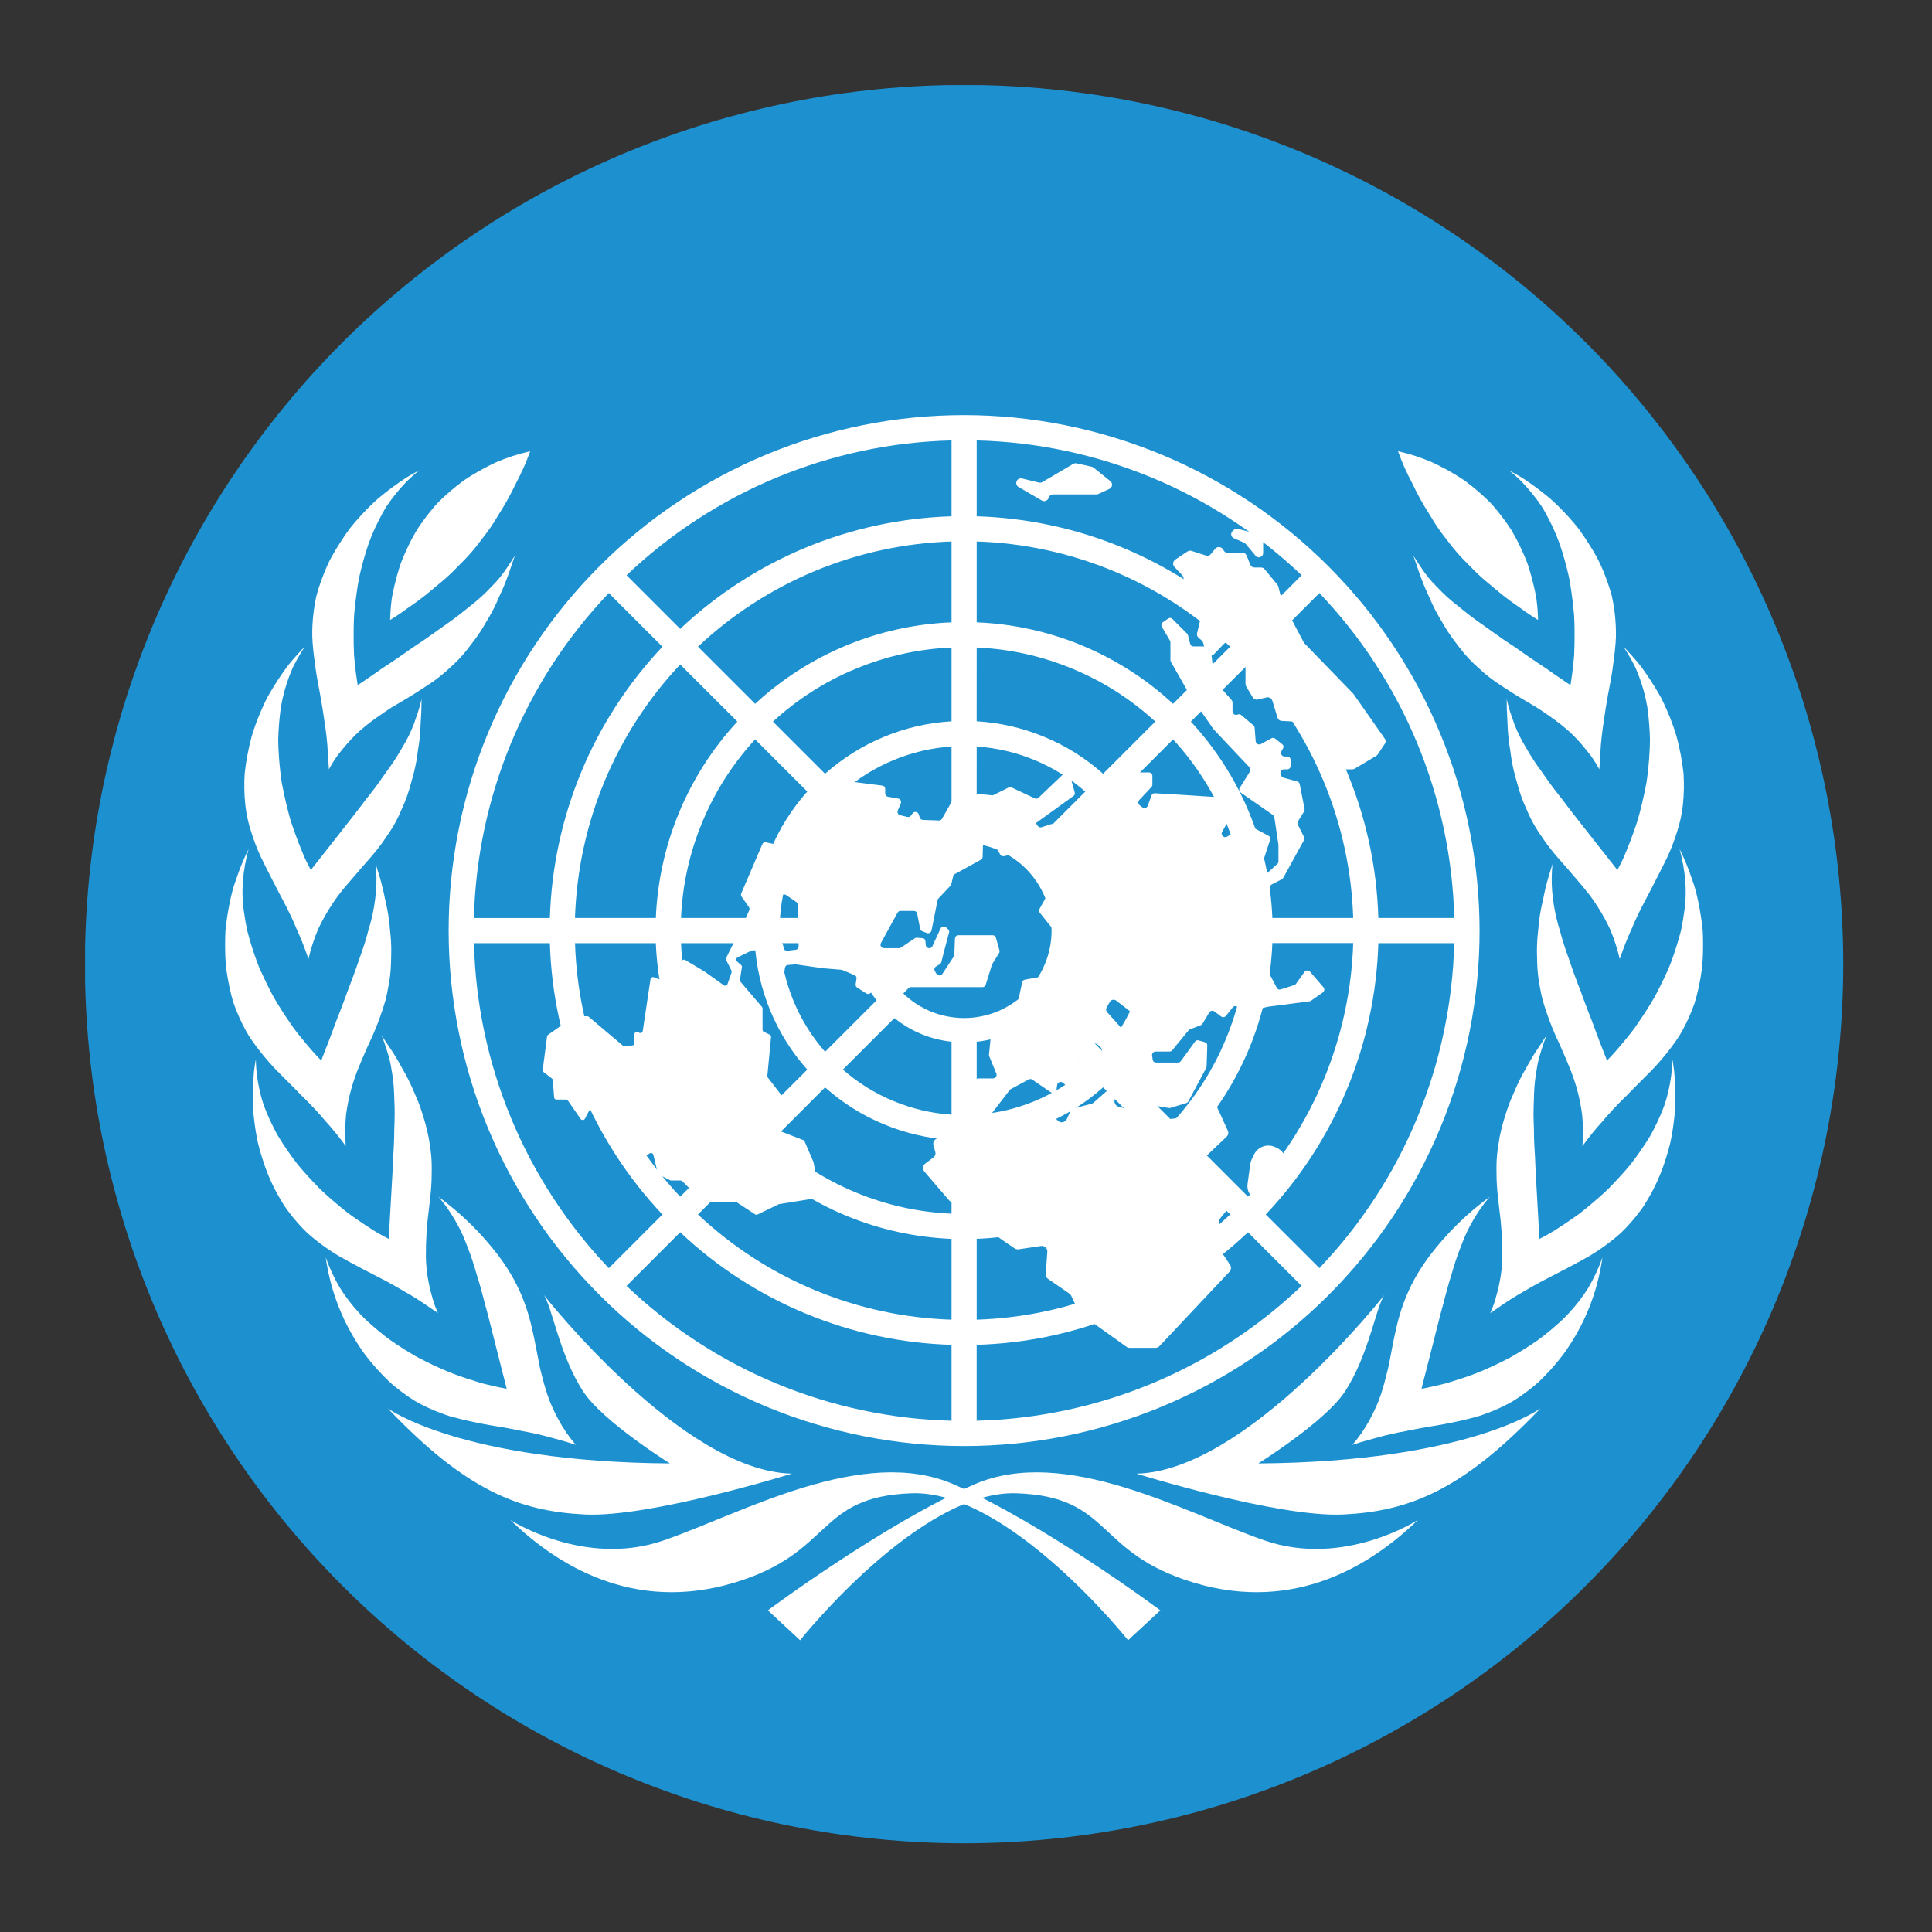 <svg xmlns="http://www.w3.org/2000/svg" xmlns:xlink="http://www.w3.org/1999/xlink" width="256" zoomAndPan="magnify" viewBox="0 0 192 192" height="256" preserveAspectRatio="xMidYMid meet" version="1.0"><rect x="0" y="0" width="192" height="192" fill="#333333" stroke="none"/><defs><clipPath id="3d6dda2648"><path d="M 8.457 8.457 L 183.207 8.457 L 183.207 183.207 L 8.457 183.207 Z M 8.457 8.457 " clip-rule="nonzero"/></clipPath></defs><g clip-path="url(#3d6dda2648)"><path fill="#1d91d0" d="M 183.18 95.812 C 183.18 97.242 183.145 98.668 183.074 100.098 C 183.004 101.527 182.898 102.953 182.758 104.375 C 182.617 105.797 182.445 107.215 182.234 108.629 C 182.023 110.047 181.781 111.453 181.5 112.855 C 181.223 114.258 180.91 115.652 180.562 117.039 C 180.215 118.426 179.832 119.805 179.418 121.172 C 179.004 122.543 178.555 123.898 178.07 125.246 C 177.59 126.59 177.074 127.926 176.527 129.246 C 175.98 130.566 175.402 131.875 174.793 133.164 C 174.18 134.457 173.535 135.734 172.863 136.996 C 172.188 138.258 171.484 139.5 170.75 140.727 C 170.016 141.953 169.25 143.16 168.457 144.352 C 167.66 145.539 166.836 146.707 165.984 147.855 C 165.133 149.004 164.254 150.133 163.348 151.238 C 162.441 152.344 161.508 153.426 160.547 154.484 C 159.586 155.543 158.602 156.578 157.59 157.59 C 156.578 158.602 155.543 159.586 154.484 160.547 C 153.426 161.508 152.344 162.441 151.238 163.348 C 150.133 164.254 149.004 165.133 147.855 165.984 C 146.707 166.836 145.539 167.66 144.352 168.457 C 143.16 169.25 141.953 170.016 140.727 170.75 C 139.5 171.484 138.258 172.188 136.996 172.863 C 135.734 173.535 134.457 174.18 133.164 174.793 C 131.875 175.402 130.566 175.98 129.246 176.527 C 127.926 177.074 126.59 177.59 125.246 178.07 C 123.898 178.555 122.543 179.004 121.172 179.418 C 119.805 179.832 118.426 180.215 117.039 180.562 C 115.652 180.91 114.258 181.223 112.855 181.5 C 111.453 181.781 110.047 182.023 108.629 182.234 C 107.215 182.445 105.797 182.617 104.375 182.758 C 102.953 182.898 101.527 183.004 100.098 183.074 C 98.668 183.145 97.242 183.18 95.812 183.18 C 94.383 183.18 92.953 183.145 91.523 183.074 C 90.098 183.004 88.672 182.898 87.246 182.758 C 85.824 182.617 84.406 182.445 82.992 182.234 C 81.578 182.023 80.168 181.781 78.766 181.5 C 77.363 181.223 75.969 180.91 74.582 180.562 C 73.195 180.215 71.816 179.832 70.449 179.418 C 69.082 179.004 67.723 178.555 66.379 178.07 C 65.031 177.59 63.699 177.074 62.375 176.527 C 61.055 175.98 59.75 175.402 58.457 174.793 C 57.164 174.18 55.887 173.535 54.625 172.863 C 53.363 172.188 52.121 171.484 50.895 170.75 C 49.668 170.016 48.461 169.25 47.273 168.457 C 46.082 167.66 44.914 166.836 43.766 165.984 C 42.617 165.133 41.492 164.254 40.387 163.348 C 39.281 162.441 38.199 161.508 37.137 160.547 C 36.078 159.586 35.043 158.602 34.031 157.59 C 33.02 156.578 32.035 155.543 31.074 154.484 C 30.117 153.426 29.18 152.344 28.273 151.238 C 27.367 150.133 26.488 149.004 25.637 147.855 C 24.785 146.707 23.961 145.539 23.168 144.352 C 22.371 143.16 21.609 141.953 20.871 140.727 C 20.137 139.5 19.434 138.258 18.758 136.996 C 18.086 135.734 17.441 134.457 16.832 133.164 C 16.219 131.875 15.641 130.566 15.094 129.246 C 14.547 127.926 14.031 126.59 13.551 125.246 C 13.066 123.898 12.621 122.543 12.203 121.172 C 11.789 119.805 11.41 118.426 11.062 117.039 C 10.715 115.652 10.402 114.258 10.121 112.855 C 9.844 111.453 9.598 110.047 9.387 108.629 C 9.18 107.215 9.004 105.797 8.863 104.375 C 8.723 102.953 8.617 101.527 8.547 100.098 C 8.477 98.668 8.441 97.242 8.441 95.812 C 8.441 94.383 8.477 92.953 8.547 91.523 C 8.617 90.098 8.723 88.672 8.863 87.246 C 9.004 85.824 9.18 84.406 9.387 82.992 C 9.598 81.578 9.844 80.168 10.121 78.766 C 10.402 77.363 10.715 75.969 11.062 74.582 C 11.41 73.195 11.789 71.816 12.203 70.449 C 12.621 69.082 13.066 67.723 13.551 66.379 C 14.031 65.031 14.547 63.699 15.094 62.375 C 15.641 61.055 16.219 59.75 16.832 58.457 C 17.441 57.164 18.086 55.887 18.758 54.625 C 19.434 53.363 20.137 52.121 20.871 50.895 C 21.609 49.668 22.371 48.461 23.168 47.273 C 23.961 46.082 24.785 44.914 25.637 43.766 C 26.488 42.617 27.367 41.492 28.273 40.387 C 29.18 39.281 30.117 38.199 31.074 37.137 C 32.035 36.078 33.02 35.043 34.031 34.031 C 35.043 33.02 36.078 32.035 37.137 31.074 C 38.199 30.117 39.281 29.18 40.387 28.273 C 41.492 27.367 42.617 26.488 43.766 25.637 C 44.914 24.785 46.082 23.961 47.273 23.168 C 48.461 22.371 49.668 21.609 50.895 20.871 C 52.121 20.137 53.363 19.434 54.625 18.758 C 55.887 18.086 57.164 17.441 58.457 16.832 C 59.75 16.219 61.055 15.641 62.375 15.094 C 63.699 14.547 65.031 14.031 66.379 13.551 C 67.723 13.066 69.082 12.621 70.449 12.203 C 71.816 11.789 73.195 11.41 74.582 11.062 C 75.969 10.715 77.363 10.402 78.766 10.121 C 80.168 9.844 81.578 9.598 82.992 9.387 C 84.406 9.18 85.824 9.004 87.246 8.863 C 88.672 8.723 90.098 8.617 91.523 8.547 C 92.953 8.477 94.383 8.441 95.812 8.441 C 97.242 8.441 98.668 8.477 100.098 8.547 C 101.527 8.617 102.953 8.723 104.375 8.863 C 105.797 9.004 107.215 9.18 108.629 9.387 C 110.047 9.598 111.453 9.844 112.855 10.121 C 114.258 10.402 115.652 10.715 117.039 11.062 C 118.426 11.41 119.805 11.789 121.172 12.203 C 122.543 12.621 123.898 13.066 125.246 13.551 C 126.59 14.031 127.926 14.547 129.246 15.094 C 130.566 15.641 131.875 16.219 133.164 16.832 C 134.457 17.441 135.734 18.086 136.996 18.758 C 138.258 19.434 139.5 20.137 140.727 20.871 C 141.953 21.609 143.16 22.371 144.352 23.168 C 145.539 23.961 146.707 24.785 147.855 25.637 C 149.004 26.488 150.133 27.367 151.238 28.273 C 152.344 29.18 153.426 30.117 154.484 31.074 C 155.543 32.035 156.578 33.02 157.59 34.031 C 158.602 35.043 159.586 36.078 160.547 37.137 C 161.508 38.199 162.441 39.281 163.348 40.387 C 164.254 41.492 165.133 42.617 165.984 43.766 C 166.836 44.914 167.66 46.082 168.457 47.273 C 169.25 48.461 170.016 49.668 170.75 50.895 C 171.484 52.121 172.188 53.363 172.863 54.625 C 173.535 55.887 174.18 57.164 174.793 58.457 C 175.402 59.75 175.98 61.055 176.527 62.375 C 177.074 63.699 177.59 65.031 178.07 66.379 C 178.555 67.723 179.004 69.082 179.418 70.449 C 179.832 71.816 180.215 73.195 180.562 74.582 C 180.91 75.969 181.223 77.363 181.5 78.766 C 181.781 80.168 182.023 81.578 182.234 82.992 C 182.445 84.406 182.617 85.824 182.758 87.246 C 182.898 88.672 183.004 90.098 183.074 91.523 C 183.145 92.953 183.18 94.383 183.18 95.812 Z M 183.18 95.812 " fill-opacity="1" fill-rule="nonzero"/></g><path fill="#ffffff" d="M 55.496 141.078 C 55.27 140.656 55.066 140.246 54.883 139.84 C 54.699 139.441 54.543 139.035 54.406 138.621 C 54.133 137.805 53.922 137.012 53.734 136.242 C 53.637 135.863 53.562 135.465 53.492 135.078 C 53.418 134.691 53.344 134.312 53.27 133.93 C 52.688 130.883 52.035 128.109 49.508 124.75 C 47.809 122.527 45.832 120.59 43.578 118.938 C 44.164 119.617 44.684 120.348 45.137 121.121 C 45.59 121.867 45.969 122.645 46.281 123.457 C 46.434 123.887 46.617 124.301 46.77 124.742 C 46.922 125.184 47.07 125.629 47.207 126.09 C 47.332 126.555 47.488 127.004 47.621 127.465 C 47.754 127.926 47.887 128.391 48.004 128.859 C 48.117 129.332 48.25 129.785 48.375 130.238 C 48.496 130.691 48.613 131.141 48.723 131.586 L 49.871 136.125 C 50.18 137.277 50.352 138.016 50.352 138.016 C 50.352 138.016 49.621 137.891 48.414 137.598 L 47.941 137.48 L 47.438 137.328 C 47.09 137.223 46.715 137.105 46.32 136.973 C 45.445 136.688 44.59 136.359 43.75 135.98 C 43.301 135.781 42.84 135.562 42.367 135.328 C 41.898 135.098 41.414 134.852 40.957 134.57 C 40.492 134.297 40.023 134.004 39.559 133.699 C 39.086 133.398 38.629 133.074 38.188 132.727 C 37.75 132.383 37.32 132.02 36.898 131.648 C 36.48 131.289 36.082 130.902 35.703 130.492 C 34.977 129.707 34.328 128.863 33.762 127.953 C 33.203 127 32.742 126 32.371 124.957 C 32.871 128.492 34.168 131.707 36.262 134.602 C 37.016 135.594 37.848 136.52 38.75 137.375 C 39.531 138.059 40.359 138.68 41.238 139.227 C 42.031 139.684 42.855 140.074 43.711 140.395 C 44.117 140.547 44.512 140.695 44.93 140.809 C 45.348 140.922 45.758 141.027 46.172 141.125 C 47 141.309 47.812 141.484 48.668 141.629 C 49.527 141.77 50.395 141.91 51.289 142.09 L 51.965 142.23 L 52.668 142.363 C 53.137 142.457 53.617 142.566 54.105 142.691 C 54.598 142.812 55.082 142.969 55.613 143.102 C 56.137 143.242 56.672 143.402 57.219 143.586 C 56.555 142.812 55.98 141.977 55.496 141.078 Z M 55.496 141.078 " fill-opacity="1" fill-rule="nonzero"/><path fill="#ffffff" d="M 38.75 105.449 C 38.852 105.852 38.898 106.277 38.977 106.703 C 39.051 107.129 39.102 107.566 39.133 108.016 C 39.168 108.469 39.176 108.93 39.191 109.395 C 39.215 109.859 39.227 110.328 39.223 110.805 C 39.219 111.281 39.199 111.766 39.184 112.246 C 39.18 112.723 39.168 113.203 39.148 113.684 C 39.129 114.164 39.102 114.641 39.066 115.113 L 39.008 116.496 L 38.633 123.117 L 38.164 122.875 C 37.859 122.715 37.422 122.473 36.91 122.141 C 36.395 121.812 35.777 121.402 35.09 120.918 L 34.566 120.539 L 34.043 120.121 C 33.688 119.832 33.324 119.527 32.949 119.199 C 32.574 118.875 32.188 118.531 31.812 118.168 C 31.445 117.797 31.078 117.414 30.711 117.012 C 30.344 116.609 29.977 116.195 29.617 115.766 C 29.273 115.332 28.949 114.879 28.625 114.418 C 28.305 113.957 27.992 113.484 27.703 113.008 C 27.41 112.527 27.172 112.027 26.93 111.531 C 26.691 111.035 26.48 110.535 26.289 110.035 C 26.105 109.543 25.957 109.039 25.844 108.523 C 25.582 107.449 25.441 106.355 25.426 105.246 C 25.359 105.633 25.297 106.031 25.246 106.434 C 25.211 106.836 25.18 107.242 25.16 107.66 C 25.109 108.52 25.109 109.379 25.152 110.242 C 25.223 111.117 25.336 112.008 25.5 112.918 C 25.578 113.375 25.684 113.824 25.812 114.27 C 25.941 114.719 26.078 115.172 26.23 115.621 C 26.629 116.809 27.141 117.938 27.77 119.02 C 27.91 119.266 28.051 119.5 28.191 119.727 C 28.336 119.957 28.496 120.168 28.648 120.375 C 28.957 120.793 29.27 121.18 29.59 121.539 C 29.906 121.895 30.227 122.23 30.555 122.543 C 30.895 122.848 31.238 123.133 31.586 123.398 C 32.262 123.922 32.969 124.402 33.703 124.84 C 35.195 125.684 36.668 126.441 38.312 127.285 C 39.129 127.715 39.93 128.199 40.816 128.707 C 41.254 128.969 41.691 129.246 42.137 129.547 L 42.812 130.012 C 43.047 130.164 43.281 130.324 43.52 130.492 C 43.414 130.238 43.312 129.992 43.215 129.746 C 43.125 129.5 43.055 129.246 42.98 129.004 C 42.836 128.516 42.719 128.039 42.625 127.574 C 42.438 126.695 42.34 125.805 42.324 124.902 C 42.312 123.293 42.414 121.691 42.633 120.098 C 42.707 119.336 42.82 118.566 42.863 117.805 C 42.887 117.426 42.898 117.043 42.898 116.66 C 42.906 116.273 42.914 115.875 42.895 115.477 C 42.879 115.078 42.848 114.676 42.789 114.266 C 42.766 114.059 42.727 113.852 42.695 113.641 C 42.66 113.43 42.633 113.211 42.59 112.996 C 42.395 112.051 42.141 111.125 41.824 110.215 C 41.711 109.871 41.582 109.531 41.441 109.203 C 41.305 108.871 41.152 108.547 41.02 108.223 C 40.738 107.578 40.422 106.949 40.07 106.344 C 39.734 105.734 39.406 105.137 39.035 104.566 C 38.852 104.281 38.664 104 38.469 103.723 C 38.289 103.441 38.113 103.168 37.926 102.895 C 38.258 103.73 38.531 104.582 38.75 105.449 Z M 38.75 105.449 " fill-opacity="1" fill-rule="nonzero"/><path fill="#ffffff" d="M 37.371 88.555 C 37.293 89.422 37.16 90.277 36.973 91.125 C 36.871 91.566 36.746 92.008 36.605 92.461 C 36.492 92.91 36.363 93.359 36.219 93.816 C 36.074 94.27 35.914 94.727 35.75 95.184 C 35.582 95.641 35.445 96.09 35.277 96.543 C 35.113 96.996 34.949 97.441 34.777 97.887 L 34.523 98.543 L 34.293 99.188 C 33.98 100.035 33.668 100.848 33.367 101.59 C 33.098 102.328 32.855 102.996 32.637 103.559 L 32.113 104.898 L 31.93 105.387 C 31.93 105.387 31.789 105.262 31.555 105.012 C 31.32 104.766 30.996 104.402 30.598 103.934 C 30.199 103.461 29.723 102.891 29.219 102.219 C 28.738 101.547 28.223 100.777 27.699 99.93 L 27.305 99.281 C 27.176 99.062 27.062 98.836 26.938 98.605 C 26.699 98.141 26.461 97.664 26.23 97.172 C 25.996 96.68 25.758 96.172 25.566 95.656 C 25.379 95.137 25.191 94.609 25.023 94.074 C 24.855 93.539 24.699 93 24.562 92.453 C 24.449 91.91 24.352 91.367 24.277 90.824 C 24.105 89.766 24.059 88.703 24.133 87.633 C 24.219 86.531 24.41 85.449 24.703 84.383 C 24.344 85.105 24.023 85.848 23.742 86.605 C 23.598 86.996 23.457 87.398 23.32 87.809 L 23.125 88.43 C 23.066 88.641 23.02 88.848 22.969 89.062 C 22.773 89.918 22.613 90.801 22.496 91.711 L 22.414 92.398 C 22.395 92.629 22.391 92.863 22.383 93.094 C 22.367 93.559 22.367 94.031 22.379 94.504 C 22.387 95.156 22.43 95.809 22.512 96.457 C 22.598 97.07 22.703 97.648 22.824 98.199 C 22.945 98.75 23.074 99.266 23.238 99.758 C 23.41 100.246 23.598 100.707 23.797 101.148 C 23.992 101.586 24.203 102 24.418 102.398 C 24.527 102.594 24.641 102.785 24.754 102.977 C 24.875 103.164 25 103.348 25.129 103.527 C 25.625 104.227 26.156 104.895 26.723 105.539 L 27.141 106.008 L 27.586 106.469 L 28.496 107.383 L 29.414 108.309 L 29.879 108.785 C 30.039 108.941 30.203 109.102 30.367 109.266 C 31.02 109.918 31.672 110.609 32.316 111.379 C 33.047 112.18 33.727 113.016 34.359 113.895 C 34.285 112.879 34.293 111.859 34.383 110.844 C 34.602 109.121 35.051 107.465 35.734 105.867 C 36.047 105.125 36.332 104.422 36.664 103.715 C 37.332 102.32 37.883 100.875 38.312 99.391 C 38.414 99.004 38.5 98.609 38.566 98.203 C 38.645 97.793 38.727 97.367 38.773 96.926 C 38.828 96.469 38.855 96.012 38.863 95.551 C 38.863 95.07 38.898 94.566 38.879 94.039 C 38.871 93.672 38.848 93.312 38.812 92.953 L 38.758 92.418 C 38.746 92.238 38.73 92.062 38.711 91.887 C 38.637 91.184 38.523 90.492 38.371 89.805 L 38.254 89.293 L 38.152 88.789 C 38.078 88.453 38 88.121 37.914 87.793 C 37.746 87.137 37.523 86.488 37.336 85.863 C 37.426 86.762 37.438 87.656 37.371 88.555 Z M 37.371 88.555 " fill-opacity="1" fill-rule="nonzero"/><path fill="#ffffff" d="M 41.098 72.043 C 40.777 72.848 40.391 73.621 39.934 74.363 C 39.473 75.172 38.965 75.949 38.406 76.695 C 37.871 77.477 37.309 78.258 36.707 79.016 L 36.258 79.582 L 35.836 80.148 C 35.555 80.523 35.27 80.891 34.988 81.246 L 30.891 86.461 L 30.645 85.992 L 30.363 85.43 C 30.258 85.207 30.156 84.957 30.039 84.672 C 29.805 84.105 29.531 83.418 29.254 82.629 C 29.117 82.234 28.961 81.812 28.832 81.371 C 28.707 80.93 28.594 80.469 28.477 79.988 C 28.359 79.508 28.246 79.008 28.141 78.492 L 27.988 77.711 C 27.949 77.445 27.918 77.18 27.883 76.91 C 27.75 75.809 27.672 74.699 27.648 73.59 C 27.672 72.473 27.762 71.359 27.918 70.254 C 28.098 69.199 28.379 68.172 28.758 67.172 C 28.859 66.906 28.965 66.645 29.078 66.387 C 29.199 66.133 29.328 65.887 29.461 65.645 C 29.723 65.16 30.008 64.691 30.297 64.246 C 29.754 64.809 29.211 65.414 28.68 66.066 C 28.172 66.727 27.691 67.438 27.227 68.188 C 26.992 68.562 26.77 68.949 26.547 69.344 C 26.34 69.742 26.156 70.156 25.973 70.574 C 25.594 71.434 25.27 72.309 25.004 73.207 C 24.68 74.414 24.453 75.637 24.316 76.875 C 24.25 77.914 24.273 78.949 24.379 79.984 C 24.48 80.895 24.672 81.785 24.957 82.652 C 25.211 83.469 25.512 84.266 25.863 85.043 C 26.227 85.816 26.621 86.57 27.012 87.336 L 27.605 88.492 C 27.797 88.883 28.031 89.281 28.238 89.691 C 28.664 90.508 29.082 91.363 29.465 92.289 C 29.914 93.273 30.309 94.281 30.652 95.305 C 30.883 94.312 31.195 93.344 31.586 92.402 C 31.969 91.586 32.402 90.797 32.891 90.039 C 33.125 89.684 33.352 89.34 33.598 89.012 C 33.852 88.684 34.109 88.363 34.367 88.055 C 34.887 87.441 35.398 86.855 35.895 86.277 C 36.387 85.695 36.93 85.125 37.402 84.527 C 37.641 84.23 37.871 83.926 38.09 83.609 L 38.754 82.637 C 39.215 81.938 39.602 81.199 39.914 80.426 C 40.324 79.551 40.645 78.645 40.879 77.707 C 41.086 77.02 41.254 76.324 41.383 75.617 C 41.445 75.266 41.488 74.914 41.535 74.566 C 41.594 74.223 41.645 73.879 41.684 73.535 C 41.766 72.848 41.801 72.156 41.824 71.477 C 41.875 70.805 41.891 70.137 41.891 69.48 C 41.793 69.906 41.68 70.336 41.543 70.762 C 41.477 70.973 41.398 71.184 41.32 71.398 C 41.254 71.613 41.18 71.828 41.098 72.043 Z M 41.098 72.043 " fill-opacity="1" fill-rule="nonzero"/><path fill="#ffffff" d="M 49.648 57.422 C 49.379 57.75 49.09 58.062 48.785 58.359 C 48.484 58.672 48.18 58.988 47.844 59.289 C 47.18 59.898 46.41 60.461 45.684 61.059 C 45.309 61.352 44.922 61.637 44.527 61.914 C 44.133 62.195 43.727 62.465 43.348 62.75 C 42.574 63.312 41.789 63.848 41.02 64.348 C 40.285 64.871 39.574 65.363 38.914 65.805 L 37.965 66.43 L 37.168 66.992 C 36.184 67.676 35.551 68.086 35.551 68.086 C 35.551 68.086 35.418 67.359 35.281 66.125 C 35.25 65.82 35.215 65.477 35.184 65.109 C 35.168 64.746 35.156 64.355 35.148 63.941 C 35.133 63.109 35.141 62.18 35.188 61.18 C 35.27 60.203 35.398 59.16 35.57 58.078 C 35.656 57.535 35.77 56.996 35.91 56.465 C 36.047 55.93 36.199 55.387 36.363 54.852 C 36.688 53.781 37.105 52.75 37.621 51.754 C 37.867 51.266 38.125 50.781 38.406 50.332 C 38.703 49.887 39.016 49.465 39.34 49.062 C 39.699 48.625 40.07 48.207 40.453 47.812 C 40.844 47.43 41.25 47.07 41.68 46.734 C 41.332 46.918 40.984 47.113 40.629 47.316 C 40.277 47.52 39.945 47.758 39.602 47.992 C 38.918 48.469 38.234 48.992 37.555 49.559 C 36.887 50.156 36.254 50.793 35.656 51.465 C 35.348 51.809 35.043 52.156 34.758 52.527 C 34.48 52.902 34.211 53.289 33.953 53.688 C 33.578 54.266 33.238 54.824 32.938 55.363 C 32.66 55.887 32.414 56.426 32.199 56.977 C 31.984 57.5 31.805 58.004 31.652 58.496 C 31.574 58.742 31.504 58.984 31.441 59.223 C 31.387 59.469 31.34 59.707 31.297 59.945 C 31.141 60.844 31.051 61.75 31.031 62.664 C 31.023 63.098 31.035 63.527 31.074 63.957 C 31.105 64.387 31.152 64.809 31.203 65.23 C 31.309 66.074 31.414 66.895 31.578 67.75 C 31.738 68.605 31.906 69.473 32.047 70.375 C 32.172 71.27 32.344 72.219 32.453 73.227 C 32.508 73.73 32.555 74.246 32.578 74.781 C 32.59 75.047 32.609 75.32 32.633 75.602 C 32.656 75.883 32.668 76.168 32.684 76.457 C 32.934 75.992 33.211 75.547 33.52 75.117 C 33.828 74.707 34.137 74.324 34.449 73.969 C 35.031 73.285 35.672 72.664 36.379 72.105 C 37.051 71.566 37.719 71.098 38.379 70.656 L 38.871 70.332 L 39.387 70.027 L 40.391 69.43 C 41.059 69.035 41.68 68.629 42.328 68.207 C 42.988 67.793 43.613 67.332 44.207 66.82 C 44.355 66.691 44.504 66.559 44.648 66.418 C 44.797 66.281 44.957 66.145 45.105 66 C 45.418 65.707 45.715 65.398 46 65.07 C 46.293 64.742 46.559 64.371 46.855 63.992 C 47.156 63.617 47.449 63.211 47.738 62.77 C 47.938 62.465 48.121 62.152 48.297 61.84 C 48.48 61.531 48.668 61.227 48.836 60.914 C 49.176 60.297 49.461 59.648 49.738 59.012 C 50.035 58.387 50.289 57.746 50.52 57.105 L 50.848 56.141 C 50.961 55.832 51.07 55.52 51.172 55.207 C 50.949 55.586 50.691 55.945 50.449 56.324 C 50.203 56.703 49.934 57.07 49.648 57.422 Z M 49.648 57.422 " fill-opacity="1" fill-rule="nonzero"/><path fill="#ffffff" d="M 52.691 44.844 C 52.297 45.938 51.828 46.996 51.281 48.023 C 50.777 49.086 50.211 50.109 49.578 51.098 C 49.25 51.656 48.895 52.223 48.492 52.781 C 48.293 53.059 48.082 53.336 47.859 53.609 C 47.645 53.887 47.438 54.176 47.207 54.453 C 46.762 55 46.285 55.52 45.781 56.012 C 45.305 56.508 44.836 56.977 44.355 57.406 C 44.113 57.621 43.875 57.828 43.633 58.023 L 43.277 58.316 L 42.938 58.605 C 42.492 58.984 42.055 59.328 41.641 59.637 C 41.227 59.945 40.828 60.215 40.48 60.457 C 40.145 60.707 39.844 60.918 39.59 61.086 C 39.082 61.426 38.773 61.605 38.773 61.605 C 38.773 61.605 38.77 61.25 38.816 60.633 C 38.84 60.32 38.875 59.945 38.93 59.512 C 38.996 59.086 39.102 58.609 39.223 58.09 C 39.348 57.566 39.504 57 39.691 56.402 L 39.84 55.949 L 40.023 55.5 C 40.148 55.195 40.285 54.887 40.43 54.57 C 40.73 53.914 41.066 53.273 41.438 52.652 C 41.855 52.008 42.309 51.387 42.797 50.789 C 43.047 50.484 43.297 50.18 43.566 49.906 C 43.836 49.629 44.117 49.375 44.395 49.125 C 44.953 48.625 45.516 48.172 46.07 47.758 C 47.102 47.066 48.184 46.457 49.312 45.934 C 50.406 45.469 51.531 45.102 52.691 44.844 Z M 52.691 44.844 " fill-opacity="1" fill-rule="nonzero"/><path fill="#ffffff" d="M 38.539 139.965 C 38.539 139.965 45.723 145.277 66.574 145.434 C 66.574 145.434 59.945 141.297 57.984 138.324 C 55.562 134.652 54.859 129.734 54 128.641 C 54 128.641 67.746 146.211 78.684 146.449 C 78.684 146.449 64.625 150.82 58.141 150.508 C 51.66 150.195 46.348 148.164 38.539 139.965 Z M 38.539 139.965 " fill-opacity="1" fill-rule="nonzero"/><path fill="#ffffff" d="M 50.723 151.055 C 50.723 151.055 58.062 155.82 65.949 153.086 C 73.84 150.352 85.789 143.559 94.848 147.539 C 103.906 151.523 115.312 160.035 115.312 160.035 L 112.109 163.004 C 112.109 163.004 100.238 148.086 90.633 148.398 C 81.027 148.711 82.898 154.336 72.902 157.305 C 62.906 160.273 55.359 155.543 50.723 151.055 Z M 50.723 151.055 " fill-opacity="1" fill-rule="nonzero"/><path fill="#ffffff" d="M 136.129 141.078 C 136.355 140.656 136.555 140.246 136.738 139.84 C 136.922 139.441 137.082 139.035 137.219 138.621 C 137.488 137.805 137.699 137.012 137.887 136.242 C 137.984 135.863 138.059 135.465 138.133 135.078 C 138.203 134.691 138.277 134.312 138.352 133.93 C 138.934 130.883 139.59 128.109 142.113 124.75 C 143.812 122.527 145.789 120.59 148.043 118.938 C 147.457 119.617 146.938 120.348 146.484 121.121 C 146.035 121.867 145.652 122.645 145.344 123.457 C 145.188 123.887 145.004 124.301 144.852 124.742 C 144.699 125.184 144.551 125.629 144.414 126.09 C 144.289 126.555 144.133 127.004 144 127.465 C 143.867 127.926 143.738 128.391 143.617 128.859 C 143.504 129.332 143.371 129.785 143.25 130.238 C 143.125 130.691 143.012 131.141 142.902 131.586 L 141.75 136.125 C 141.441 137.277 141.27 138.016 141.27 138.016 C 141.27 138.016 142 137.891 143.207 137.598 L 143.684 137.48 L 144.184 137.328 C 144.531 137.223 144.906 137.105 145.301 136.973 C 146.176 136.688 147.031 136.359 147.871 135.98 C 148.32 135.781 148.785 135.562 149.254 135.328 C 149.727 135.098 150.207 134.852 150.664 134.57 C 151.129 134.297 151.598 134.004 152.066 133.699 C 152.539 133.398 152.996 133.074 153.434 132.727 C 153.871 132.383 154.305 132.02 154.723 131.648 C 155.145 131.289 155.543 130.902 155.918 130.492 C 156.648 129.707 157.297 128.863 157.863 127.953 C 158.418 127 158.883 126 159.25 124.957 C 158.75 128.492 157.453 131.707 155.359 134.602 C 154.605 135.594 153.777 136.52 152.871 137.375 C 152.094 138.059 151.262 138.68 150.383 139.227 C 149.59 139.684 148.77 140.074 147.914 140.395 C 147.504 140.547 147.109 140.695 146.691 140.809 C 146.273 140.922 145.863 141.027 145.453 141.125 C 144.621 141.309 143.809 141.484 142.953 141.629 C 142.098 141.77 141.227 141.91 140.332 142.09 L 139.66 142.23 L 138.957 142.363 C 138.484 142.457 138.004 142.566 137.516 142.691 C 137.027 142.812 136.539 142.969 136.008 143.102 C 135.484 143.242 134.949 143.402 134.402 143.586 C 135.066 142.812 135.645 141.977 136.129 141.078 Z M 136.129 141.078 " fill-opacity="1" fill-rule="nonzero"/><path fill="#ffffff" d="M 152.871 105.449 C 152.77 105.852 152.723 106.277 152.645 106.703 C 152.574 107.129 152.523 107.566 152.488 108.016 C 152.457 108.469 152.445 108.93 152.43 109.395 C 152.414 109.859 152.398 110.328 152.398 110.805 C 152.402 111.281 152.422 111.766 152.441 112.246 C 152.441 112.723 152.453 113.203 152.473 113.684 C 152.496 114.164 152.523 114.641 152.555 115.113 L 152.613 116.496 L 152.988 123.117 L 153.457 122.875 C 153.762 122.715 154.199 122.473 154.711 122.141 C 155.23 121.812 155.848 121.402 156.531 120.918 L 157.055 120.539 L 157.578 120.121 C 157.934 119.832 158.301 119.527 158.672 119.199 C 159.047 118.875 159.438 118.531 159.812 118.168 C 160.176 117.797 160.543 117.414 160.91 117.012 C 161.281 116.609 161.645 116.195 162.004 115.766 C 162.348 115.332 162.676 114.879 162.996 114.418 C 163.316 113.957 163.629 113.484 163.922 113.008 C 164.211 112.527 164.449 112.027 164.691 111.531 C 164.93 111.035 165.141 110.535 165.332 110.035 C 165.516 109.543 165.664 109.039 165.777 108.523 C 166.043 107.449 166.18 106.355 166.195 105.246 C 166.262 105.633 166.324 106.031 166.375 106.434 C 166.41 106.836 166.441 107.242 166.461 107.66 C 166.512 108.52 166.512 109.379 166.469 110.242 C 166.398 111.117 166.285 112.008 166.125 112.918 C 166.043 113.375 165.938 113.824 165.809 114.27 C 165.684 114.719 165.543 115.172 165.391 115.621 C 164.992 116.809 164.48 117.938 163.852 119.02 C 163.711 119.266 163.57 119.5 163.43 119.727 C 163.285 119.957 163.129 120.168 162.973 120.375 C 162.664 120.793 162.352 121.18 162.031 121.539 C 161.715 121.895 161.395 122.23 161.066 122.543 C 160.727 122.848 160.383 123.133 160.035 123.398 C 159.359 123.922 158.656 124.402 157.922 124.84 C 156.43 125.684 154.953 126.441 153.309 127.285 C 152.492 127.715 151.691 128.199 150.805 128.707 C 150.371 128.969 149.93 129.246 149.484 129.547 L 148.812 130.012 C 148.574 130.164 148.34 130.324 148.102 130.492 C 148.211 130.238 148.312 129.992 148.406 129.746 C 148.496 129.5 148.57 129.246 148.641 129.004 C 148.785 128.516 148.902 128.039 149 127.574 C 149.184 126.695 149.285 125.805 149.297 124.902 C 149.312 123.293 149.211 121.691 148.992 120.098 C 148.914 119.336 148.801 118.566 148.762 117.805 C 148.734 117.426 148.723 117.043 148.723 116.66 C 148.719 116.273 148.707 115.875 148.727 115.477 C 148.746 115.078 148.777 114.676 148.832 114.266 C 148.859 114.059 148.895 113.852 148.93 113.641 C 148.961 113.43 148.992 113.211 149.031 112.996 C 149.227 112.051 149.484 111.125 149.797 110.215 C 149.914 109.871 150.039 109.531 150.18 109.203 C 150.32 108.871 150.473 108.547 150.605 108.223 C 150.883 107.578 151.199 106.949 151.551 106.344 C 151.891 105.734 152.215 105.137 152.586 104.566 C 152.77 104.281 152.961 104 153.152 103.723 C 153.332 103.441 153.512 103.168 153.695 102.895 C 153.367 103.73 153.09 104.582 152.871 105.449 Z M 152.871 105.449 " fill-opacity="1" fill-rule="nonzero"/><path fill="#ffffff" d="M 154.25 88.555 C 154.328 89.422 154.461 90.277 154.648 91.125 C 154.75 91.566 154.875 92.008 155.016 92.461 C 155.133 92.91 155.262 93.359 155.406 93.816 C 155.551 94.27 155.707 94.727 155.875 95.184 C 156.043 95.641 156.176 96.09 156.344 96.543 C 156.512 96.996 156.672 97.441 156.844 97.887 L 157.102 98.543 L 157.332 99.188 C 157.641 100.035 157.957 100.848 158.254 101.59 C 158.523 102.328 158.766 102.996 158.984 103.559 L 159.508 104.898 L 159.695 105.387 C 159.695 105.387 159.836 105.262 160.066 105.012 C 160.301 104.766 160.625 104.402 161.023 103.934 C 161.422 103.461 161.898 102.891 162.406 102.219 C 162.883 101.547 163.398 100.777 163.922 99.93 L 164.316 99.281 C 164.445 99.062 164.562 98.836 164.684 98.605 C 164.922 98.141 165.16 97.664 165.395 97.172 C 165.625 96.68 165.863 96.172 166.055 95.656 C 166.246 95.137 166.43 94.609 166.598 94.074 C 166.766 93.539 166.922 93 167.062 92.453 C 167.176 91.91 167.27 91.367 167.344 90.824 C 167.516 89.766 167.566 88.703 167.488 87.633 C 167.402 86.531 167.211 85.449 166.918 84.383 C 167.281 85.105 167.598 85.848 167.879 86.605 C 168.023 86.996 168.164 87.398 168.301 87.809 L 168.496 88.43 C 168.555 88.641 168.602 88.848 168.652 89.062 C 168.848 89.918 169.008 90.801 169.125 91.711 L 169.207 92.398 C 169.227 92.629 169.23 92.863 169.238 93.094 C 169.254 93.559 169.254 94.031 169.242 94.504 C 169.234 95.156 169.188 95.809 169.109 96.457 C 169.023 97.07 168.918 97.648 168.797 98.199 C 168.676 98.75 168.543 99.266 168.383 99.758 C 168.207 100.246 168.023 100.707 167.824 101.148 C 167.625 101.586 167.418 102 167.199 102.398 C 167.09 102.594 166.98 102.785 166.867 102.977 C 166.742 103.164 166.617 103.348 166.492 103.527 C 165.996 104.227 165.465 104.895 164.898 105.539 L 164.48 106.008 L 164.035 106.469 L 163.125 107.383 L 162.207 108.309 L 161.742 108.785 C 161.582 108.941 161.418 109.102 161.254 109.266 C 160.602 109.918 159.949 110.609 159.305 111.379 C 158.574 112.18 157.895 113.016 157.262 113.895 C 157.336 112.879 157.328 111.859 157.238 110.844 C 157.023 109.121 156.57 107.465 155.887 105.867 C 155.574 105.125 155.289 104.422 154.961 103.715 C 154.293 102.32 153.742 100.875 153.309 99.391 C 153.207 99.004 153.121 98.609 153.055 98.203 C 152.98 97.793 152.898 97.367 152.852 96.926 C 152.797 96.469 152.77 96.012 152.762 95.551 C 152.758 95.07 152.723 94.566 152.746 94.039 C 152.754 93.672 152.777 93.312 152.812 92.953 L 152.867 92.418 C 152.879 92.238 152.895 92.062 152.914 91.887 C 152.984 91.184 153.102 90.492 153.254 89.805 L 153.371 89.293 L 153.473 88.789 C 153.543 88.453 153.625 88.121 153.711 87.793 C 153.879 87.137 154.102 86.488 154.285 85.863 C 154.195 86.762 154.184 87.656 154.25 88.555 Z M 154.25 88.555 " fill-opacity="1" fill-rule="nonzero"/><path fill="#ffffff" d="M 150.523 72.043 C 150.844 72.848 151.23 73.621 151.691 74.363 C 152.148 75.172 152.656 75.949 153.219 76.695 C 153.75 77.477 154.316 78.258 154.918 79.016 L 155.363 79.582 L 155.785 80.148 C 156.066 80.523 156.352 80.891 156.633 81.246 L 160.734 86.461 L 160.98 85.988 L 161.262 85.43 C 161.367 85.207 161.469 84.957 161.586 84.668 C 161.82 84.105 162.094 83.418 162.371 82.625 C 162.508 82.234 162.664 81.809 162.789 81.371 C 162.918 80.93 163.031 80.469 163.148 79.988 C 163.266 79.508 163.375 79.008 163.484 78.492 L 163.637 77.707 C 163.676 77.445 163.707 77.18 163.742 76.91 C 163.875 75.809 163.953 74.699 163.973 73.586 C 163.953 72.473 163.863 71.359 163.707 70.254 C 163.527 69.199 163.246 68.172 162.867 67.168 C 162.766 66.902 162.66 66.645 162.547 66.387 C 162.426 66.133 162.297 65.887 162.164 65.645 C 161.902 65.16 161.617 64.691 161.328 64.242 C 161.867 64.805 162.414 65.414 162.945 66.062 C 163.453 66.727 163.934 67.438 164.398 68.188 C 164.629 68.562 164.855 68.945 165.078 69.344 C 165.285 69.742 165.469 70.156 165.652 70.574 C 166.031 71.434 166.355 72.309 166.621 73.207 C 166.945 74.41 167.172 75.633 167.309 76.875 C 167.371 77.91 167.352 78.949 167.246 79.98 C 167.145 80.891 166.953 81.781 166.668 82.652 C 166.414 83.469 166.113 84.266 165.762 85.043 C 165.395 85.816 165.004 86.57 164.613 87.332 L 164.02 88.492 C 163.828 88.883 163.594 89.281 163.387 89.691 C 162.961 90.508 162.543 91.363 162.16 92.289 C 161.711 93.273 161.312 94.277 160.969 95.305 C 160.738 94.312 160.426 93.344 160.035 92.402 C 159.656 91.586 159.219 90.797 158.73 90.039 C 158.5 89.684 158.27 89.34 158.027 89.012 C 157.77 88.684 157.512 88.363 157.254 88.055 C 156.738 87.441 156.223 86.855 155.73 86.277 C 155.234 85.695 154.691 85.125 154.223 84.527 C 153.98 84.23 153.75 83.926 153.531 83.609 L 152.867 82.637 C 152.41 81.938 152.02 81.199 151.707 80.426 C 151.297 79.551 150.977 78.645 150.742 77.707 C 150.535 77.02 150.367 76.324 150.238 75.617 C 150.176 75.266 150.133 74.914 150.086 74.566 C 150.027 74.223 149.977 73.879 149.938 73.535 C 149.855 72.848 149.82 72.156 149.797 71.477 C 149.75 70.805 149.73 70.137 149.734 69.48 C 149.828 69.906 149.941 70.336 150.078 70.762 C 150.145 70.973 150.223 71.184 150.301 71.398 C 150.367 71.613 150.441 71.828 150.523 72.043 Z M 150.523 72.043 " fill-opacity="1" fill-rule="nonzero"/><path fill="#ffffff" d="M 141.973 57.422 C 142.242 57.75 142.531 58.062 142.836 58.359 C 143.137 58.672 143.445 58.988 143.777 59.289 C 144.441 59.898 145.211 60.461 145.938 61.059 C 146.312 61.352 146.699 61.637 147.098 61.914 C 147.492 62.195 147.895 62.465 148.273 62.75 C 149.047 63.312 149.832 63.848 150.605 64.348 C 151.336 64.871 152.047 65.363 152.711 65.805 L 153.656 66.43 L 154.453 66.992 C 155.438 67.676 156.07 68.086 156.07 68.086 C 156.07 68.086 156.203 67.359 156.34 66.125 C 156.371 65.82 156.406 65.477 156.438 65.109 C 156.453 64.746 156.465 64.355 156.473 63.941 C 156.488 63.109 156.484 62.18 156.434 61.18 C 156.352 60.203 156.227 59.16 156.051 58.078 C 155.969 57.535 155.852 56.996 155.711 56.465 C 155.574 55.93 155.422 55.387 155.258 54.852 C 154.934 53.781 154.516 52.75 154.004 51.754 C 153.754 51.266 153.496 50.781 153.215 50.332 C 152.918 49.887 152.605 49.465 152.281 49.062 C 151.926 48.625 151.551 48.207 151.168 47.812 C 150.781 47.43 150.371 47.07 149.941 46.734 C 150.289 46.918 150.637 47.113 150.992 47.316 C 151.344 47.52 151.676 47.758 152.02 47.992 C 152.703 48.469 153.391 48.992 154.066 49.559 C 154.734 50.156 155.371 50.793 155.969 51.465 C 156.273 51.809 156.578 52.156 156.867 52.527 C 157.141 52.902 157.41 53.289 157.668 53.688 C 158.047 54.266 158.383 54.824 158.684 55.363 C 158.961 55.887 159.207 56.426 159.426 56.977 C 159.637 57.5 159.816 58.004 159.969 58.496 C 160.047 58.742 160.117 58.984 160.18 59.223 C 160.234 59.469 160.281 59.707 160.324 59.945 C 160.484 60.844 160.57 61.75 160.59 62.66 C 160.602 63.094 160.59 63.523 160.551 63.957 C 160.516 64.383 160.473 64.809 160.422 65.227 C 160.316 66.07 160.207 66.891 160.047 67.746 C 159.883 68.602 159.715 69.469 159.574 70.371 C 159.453 71.266 159.281 72.219 159.172 73.223 C 159.113 73.727 159.07 74.246 159.043 74.777 C 159.035 75.043 159.016 75.32 158.992 75.602 C 158.969 75.879 158.953 76.164 158.941 76.457 C 158.691 75.992 158.41 75.543 158.102 75.117 C 157.797 74.707 157.488 74.324 157.176 73.969 C 156.594 73.281 155.949 72.66 155.246 72.102 C 154.574 71.566 153.902 71.094 153.246 70.652 L 152.75 70.332 L 152.238 70.023 L 151.23 69.426 C 150.562 69.035 149.941 68.625 149.297 68.207 C 148.637 67.789 148.012 67.328 147.418 66.82 C 147.27 66.688 147.121 66.555 146.977 66.414 C 146.824 66.277 146.668 66.145 146.516 66 C 146.203 65.703 145.906 65.395 145.625 65.07 C 145.332 64.738 145.066 64.367 144.766 63.992 C 144.469 63.613 144.172 63.207 143.887 62.766 C 143.688 62.461 143.5 62.152 143.328 61.836 C 143.145 61.527 142.957 61.227 142.789 60.914 C 142.445 60.293 142.164 59.645 141.887 59.008 C 141.59 58.383 141.336 57.746 141.105 57.102 L 140.777 56.141 C 140.664 55.828 140.555 55.516 140.453 55.207 C 140.676 55.586 140.934 55.941 141.176 56.32 C 141.422 56.703 141.688 57.07 141.973 57.422 Z M 141.973 57.422 " fill-opacity="1" fill-rule="nonzero"/><path fill="#ffffff" d="M 138.934 44.844 C 139.324 45.938 139.793 46.996 140.344 48.023 C 140.844 49.086 141.41 50.109 142.047 51.098 C 142.371 51.656 142.73 52.223 143.129 52.781 C 143.328 53.059 143.539 53.336 143.758 53.609 C 143.973 53.887 144.184 54.176 144.414 54.453 C 144.859 55 145.336 55.52 145.84 56.012 C 146.312 56.508 146.785 56.977 147.266 57.406 C 147.508 57.621 147.746 57.828 147.988 58.023 L 148.344 58.316 L 148.68 58.605 C 149.129 58.984 149.566 59.328 149.98 59.637 C 150.395 59.945 150.793 60.215 151.137 60.457 C 151.477 60.707 151.777 60.918 152.031 61.086 C 152.535 61.426 152.848 61.605 152.848 61.605 C 152.848 61.605 152.852 61.25 152.805 60.633 C 152.781 60.32 152.746 59.945 152.688 59.512 C 152.621 59.086 152.52 58.609 152.395 58.09 C 152.273 57.566 152.117 57 151.93 56.402 L 151.781 55.949 L 151.598 55.5 C 151.473 55.195 151.336 54.887 151.191 54.57 C 150.891 53.914 150.555 53.273 150.184 52.652 C 149.766 52.008 149.312 51.387 148.824 50.789 C 148.57 50.484 148.324 50.18 148.055 49.906 C 147.785 49.629 147.504 49.375 147.227 49.125 C 146.668 48.625 146.102 48.172 145.551 47.758 C 144.516 47.066 143.438 46.457 142.305 45.934 C 141.215 45.469 140.09 45.102 138.934 44.844 Z M 138.934 44.844 " fill-opacity="1" fill-rule="nonzero"/><path fill="#ffffff" d="M 153.086 139.965 C 153.086 139.965 145.898 145.277 125.047 145.434 C 125.047 145.434 131.676 141.297 133.637 138.324 C 136.059 134.652 136.762 129.734 137.621 128.641 C 137.621 128.641 123.875 146.211 112.941 146.449 C 112.941 146.449 127 150.82 133.48 150.508 C 139.961 150.195 145.273 148.164 153.086 139.965 Z M 153.086 139.965 " fill-opacity="1" fill-rule="nonzero"/><path fill="#ffffff" d="M 140.902 151.055 C 140.902 151.055 133.559 155.82 125.672 153.086 C 117.785 150.352 105.832 143.559 96.773 147.539 C 87.715 151.523 76.312 160.035 76.312 160.035 L 79.512 163.004 C 79.512 163.004 91.383 148.086 100.992 148.398 C 110.598 148.711 108.723 154.336 118.719 157.305 C 128.715 160.273 136.262 155.543 140.902 151.055 Z M 140.902 151.055 " fill-opacity="1" fill-rule="nonzero"/><path fill="#ffffff" d="M 127.75 115.113 C 127.625 114.629 127.336 114.281 126.883 114.07 L 126.715 113.992 C 126.527 113.902 126.328 113.855 126.121 113.848 C 125.91 113.836 125.711 113.867 125.516 113.938 C 125.316 114.008 125.145 114.109 124.988 114.25 C 124.832 114.391 124.711 114.555 124.621 114.742 L 124.391 115.215 C 124.32 115.367 124.273 115.523 124.25 115.691 L 123.984 117.641 C 123.922 118.102 124.043 118.508 124.34 118.867 L 124.395 118.934 C 124.598 119.176 124.852 119.344 125.156 119.438 C 125.457 119.527 125.762 119.527 126.066 119.438 L 126.723 119.238 C 127.023 119.148 127.277 118.98 127.48 118.738 C 127.684 118.496 127.801 118.219 127.84 117.902 L 128 116.516 C 128.02 116.32 128.008 116.129 127.961 115.941 Z M 127.75 115.113 " fill-opacity="1" fill-rule="nonzero"/><path fill="#ffffff" d="M 101.242 48.41 L 103.531 49.738 C 103.652 49.805 103.777 49.82 103.906 49.777 C 104.039 49.734 104.133 49.652 104.188 49.527 L 104.242 49.406 C 104.324 49.227 104.465 49.137 104.664 49.133 L 108.953 49.133 C 109.02 49.133 109.086 49.121 109.145 49.094 L 110.242 48.59 C 110.316 48.555 110.375 48.508 110.422 48.441 C 110.473 48.379 110.5 48.305 110.512 48.223 C 110.52 48.145 110.512 48.066 110.48 47.992 C 110.449 47.918 110.402 47.855 110.336 47.805 L 108.668 46.469 C 108.613 46.422 108.547 46.395 108.477 46.379 L 106.992 46.051 C 106.871 46.023 106.762 46.043 106.656 46.102 L 103.59 47.906 C 103.484 47.969 103.367 47.988 103.246 47.957 L 101.582 47.555 C 101.469 47.523 101.359 47.535 101.254 47.586 C 101.148 47.641 101.074 47.723 101.031 47.832 C 100.984 47.941 100.984 48.051 101.023 48.16 C 101.066 48.27 101.137 48.355 101.238 48.41 Z M 101.242 48.41 " fill-opacity="1" fill-rule="nonzero"/><path fill="#ffffff" d="M 122.609 53.48 L 123.645 53.938 C 123.707 53.965 123.758 54.004 123.801 54.055 L 124.781 55.23 C 124.906 55.383 125.066 55.426 125.25 55.355 C 125.438 55.289 125.531 55.156 125.531 54.957 L 125.531 53.551 C 125.531 53.332 125.426 53.195 125.219 53.137 L 123.027 52.555 C 122.875 52.512 122.742 52.547 122.625 52.652 L 122.492 52.781 C 122.438 52.828 122.398 52.887 122.375 52.957 C 122.355 53.023 122.348 53.094 122.359 53.164 C 122.371 53.234 122.398 53.297 122.445 53.355 C 122.488 53.41 122.543 53.453 122.609 53.48 Z M 122.609 53.48 " fill-opacity="1" fill-rule="nonzero"/><path fill="#ffffff" d="M 137.602 73.383 L 134.535 69.004 C 134.523 68.98 134.504 68.961 134.488 68.941 L 129.645 63.945 C 129.609 63.91 129.582 63.875 129.562 63.832 L 127.434 59.809 C 127.418 59.773 127.402 59.734 127.395 59.695 L 127.043 58.301 C 127.027 58.23 126.992 58.164 126.945 58.105 L 125.684 56.574 C 125.586 56.457 125.457 56.395 125.305 56.395 L 124.695 56.395 C 124.477 56.395 124.324 56.293 124.238 56.086 L 123.902 55.242 C 123.82 55.035 123.668 54.934 123.445 54.934 L 122.02 54.934 C 121.812 54.934 121.664 54.84 121.578 54.648 C 121.539 54.574 121.488 54.512 121.418 54.461 C 121.352 54.41 121.273 54.379 121.191 54.371 C 121.105 54.359 121.023 54.371 120.945 54.402 C 120.867 54.438 120.801 54.484 120.75 54.551 L 120.359 55.039 C 120.219 55.215 120.039 55.27 119.824 55.199 L 118.422 54.75 C 118.27 54.703 118.129 54.723 118 54.809 L 116.805 55.605 C 116.68 55.691 116.605 55.809 116.59 55.957 C 116.574 56.109 116.617 56.242 116.723 56.352 L 117.48 57.156 C 117.543 57.223 117.582 57.301 117.602 57.387 L 118.02 59.266 C 118.031 59.332 118.059 59.391 118.098 59.445 L 119.238 61.055 C 119.324 61.18 119.352 61.312 119.316 61.457 L 118.969 62.902 C 118.922 63.094 118.973 63.258 119.125 63.387 L 119.418 63.645 C 119.488 63.707 119.539 63.785 119.566 63.875 L 119.672 64.242 L 118.621 64.242 C 118.438 64.242 118.324 64.156 118.277 63.977 L 118.059 63.129 C 118.043 63.066 118.012 63.012 117.965 62.965 L 116.527 61.527 C 116.387 61.387 116.234 61.371 116.074 61.484 L 115.574 61.828 C 115.496 61.883 115.449 61.953 115.43 62.047 C 115.41 62.137 115.422 62.223 115.469 62.305 L 116.266 63.652 C 116.301 63.707 116.316 63.77 116.316 63.832 L 116.316 65.594 C 116.316 65.656 116.332 65.715 116.363 65.77 L 118.262 69.109 C 118.266 69.121 118.273 69.129 118.277 69.137 L 120.594 72.461 C 120.605 72.477 120.617 72.492 120.629 72.504 L 124.172 76.254 C 124.297 76.391 124.309 76.531 124.211 76.688 L 123.211 78.289 C 123.16 78.367 123.145 78.457 123.164 78.547 C 123.184 78.641 123.23 78.715 123.309 78.77 L 126.496 80.988 C 126.582 81.047 126.629 81.125 126.645 81.227 L 127.047 83.938 C 127.051 83.957 127.051 83.973 127.051 83.992 L 127.051 85.602 C 127.051 85.707 127.012 85.797 126.934 85.867 L 125.539 87.121 L 125.316 86.93 C 125.199 86.828 125.164 86.699 125.211 86.551 L 126.219 83.469 C 126.281 83.281 126.227 83.145 126.051 83.051 L 124.148 82.035 C 124.031 81.973 123.914 81.973 123.801 82.043 L 121.949 83.141 C 121.793 83.23 121.648 83.215 121.52 83.09 C 121.391 82.961 121.367 82.82 121.457 82.66 L 122.145 81.438 C 122.219 81.305 122.211 81.176 122.121 81.055 L 120.867 79.34 C 120.805 79.25 120.715 79.203 120.605 79.195 L 117.18 78.973 L 114.785 78.832 C 114.609 78.82 114.492 78.898 114.434 79.062 L 114.066 80.066 C 114.027 80.18 113.945 80.254 113.828 80.289 C 113.711 80.32 113.605 80.297 113.512 80.223 L 113.258 80.02 C 113.18 79.953 113.133 79.871 113.129 79.766 C 113.121 79.664 113.152 79.574 113.223 79.5 L 114.426 78.215 C 114.492 78.148 114.523 78.066 114.523 77.973 L 114.523 77.117 C 114.523 77.02 114.488 76.934 114.418 76.867 C 114.348 76.797 114.266 76.762 114.168 76.762 L 111.629 76.762 C 111.527 76.762 111.441 76.801 111.371 76.871 L 109.934 78.391 C 109.852 78.477 109.82 78.578 109.84 78.695 C 109.859 78.812 109.926 78.898 110.031 78.949 L 110.414 79.141 C 110.539 79.207 110.605 79.309 110.609 79.449 C 110.613 79.594 110.555 79.699 110.43 79.77 L 107.676 81.332 C 107.605 81.371 107.555 81.43 107.523 81.504 L 106.977 82.809 C 106.934 82.91 106.863 82.977 106.758 83.012 C 106.656 83.043 106.559 83.031 106.465 82.977 L 104.738 81.941 C 104.648 81.887 104.551 81.875 104.449 81.906 L 103.523 82.207 C 103.359 82.262 103.223 82.215 103.125 82.07 L 102.938 81.805 L 106.672 79.109 C 106.801 79.016 106.844 78.891 106.801 78.734 L 106.32 77.012 C 106.305 76.953 106.273 76.902 106.23 76.859 C 106.188 76.816 106.137 76.789 106.078 76.77 C 106.02 76.754 105.961 76.754 105.898 76.77 C 105.84 76.785 105.789 76.812 105.746 76.855 L 103.211 79.273 C 103.098 79.383 102.969 79.402 102.824 79.336 L 100.535 78.258 C 100.434 78.211 100.336 78.211 100.234 78.262 L 98.758 79 C 98.699 79.031 98.633 79.043 98.566 79.035 L 96.66 78.832 C 96.539 78.82 96.453 78.762 96.395 78.656 L 96.078 78.098 C 96.012 77.98 95.914 77.922 95.777 77.922 C 95.641 77.922 95.543 77.98 95.477 78.098 L 93.617 81.363 C 93.547 81.484 93.441 81.543 93.305 81.539 L 91.723 81.48 C 91.562 81.473 91.457 81.395 91.406 81.242 L 91.301 80.926 C 91.258 80.793 91.168 80.715 91.027 80.695 C 90.891 80.672 90.777 80.715 90.695 80.828 L 90.527 81.055 C 90.438 81.176 90.316 81.219 90.168 81.184 L 89.461 81.016 C 89.359 80.992 89.281 80.934 89.234 80.836 C 89.184 80.742 89.18 80.645 89.223 80.543 L 89.52 79.836 C 89.562 79.734 89.559 79.637 89.504 79.539 C 89.453 79.441 89.371 79.383 89.262 79.359 L 88.254 79.18 C 88.062 79.145 87.969 79.031 87.969 78.836 L 87.969 78.414 C 87.969 78.211 87.867 78.098 87.664 78.07 L 83.863 77.586 C 83.734 77.57 83.633 77.609 83.551 77.707 L 81.934 79.648 C 81.863 79.734 81.773 79.777 81.664 79.777 L 81.262 79.777 C 81.152 79.777 81.062 79.82 80.992 79.902 L 79.141 82.141 C 79.039 82.266 78.91 82.301 78.758 82.25 L 78.121 82.023 C 78.008 81.98 77.902 81.996 77.805 82.066 C 77.707 82.133 77.656 82.23 77.656 82.348 L 77.656 83.613 C 77.656 83.723 77.613 83.812 77.527 83.883 C 77.441 83.953 77.344 83.977 77.238 83.953 L 76.141 83.715 C 75.953 83.672 75.824 83.742 75.75 83.918 L 73.664 88.785 C 73.617 88.902 73.629 89.016 73.703 89.121 L 74.418 90.129 C 74.496 90.238 74.508 90.352 74.453 90.473 L 73.91 91.699 L 72.875 93.77 L 72.168 95.191 C 72.133 95.266 72.133 95.34 72.168 95.414 L 72.688 96.445 C 72.723 96.508 72.727 96.574 72.703 96.641 L 72.301 97.789 C 72.273 97.867 72.219 97.918 72.141 97.945 C 72.062 97.969 71.988 97.957 71.922 97.91 L 70.012 96.547 C 70.008 96.543 70.004 96.539 69.996 96.535 L 68.109 95.41 C 67.992 95.34 67.891 95.355 67.797 95.453 L 66.059 97.355 C 65.98 97.438 65.891 97.457 65.785 97.418 L 64.98 97.117 C 64.906 97.09 64.836 97.094 64.766 97.137 C 64.699 97.176 64.656 97.234 64.645 97.312 L 63.875 102.449 C 63.859 102.543 63.805 102.609 63.715 102.645 C 63.621 102.68 63.539 102.664 63.465 102.598 C 63.383 102.527 63.293 102.516 63.199 102.562 C 63.102 102.605 63.051 102.68 63.051 102.789 L 63.051 103.648 C 63.051 103.805 62.973 103.887 62.82 103.898 L 62.059 103.953 C 61.992 103.957 61.934 103.938 61.879 103.895 L 58.512 101.051 C 58.465 101.012 58.41 100.992 58.352 100.992 L 57.52 100.992 C 57.449 100.992 57.391 101.016 57.344 101.066 C 57.293 101.113 57.27 101.172 57.27 101.242 L 57.27 102.656 C 57.27 102.766 57.219 102.844 57.117 102.887 C 57.016 102.926 56.922 102.91 56.844 102.832 L 56.012 102 C 55.914 101.898 55.809 101.891 55.691 101.973 L 54.473 102.832 C 54.414 102.875 54.379 102.93 54.367 103.004 L 53.934 106.316 C 53.922 106.41 53.953 106.488 54.027 106.547 L 54.84 107.172 C 54.898 107.219 54.934 107.277 54.938 107.352 L 55.066 109.039 C 55.078 109.195 55.16 109.27 55.316 109.27 L 56.238 109.27 C 56.324 109.27 56.391 109.305 56.441 109.379 L 57.703 111.199 C 57.754 111.273 57.828 111.309 57.922 111.305 C 58.016 111.301 58.086 111.254 58.129 111.172 L 58.527 110.418 C 58.562 110.344 58.625 110.301 58.703 110.289 C 58.785 110.273 58.855 110.297 58.918 110.352 L 60.926 112.227 C 60.988 112.285 61.062 112.309 61.148 112.289 L 61.91 112.117 C 62.012 112.098 62.098 112.125 62.16 112.207 C 62.227 112.289 62.234 112.379 62.188 112.473 L 61.738 113.379 C 61.676 113.504 61.703 113.609 61.816 113.691 L 63.664 115.027 C 63.758 115.094 63.855 115.098 63.949 115.031 L 64.551 114.629 C 64.621 114.578 64.699 114.57 64.781 114.602 C 64.859 114.633 64.91 114.691 64.934 114.773 L 65.367 116.582 C 65.387 116.656 65.43 116.711 65.5 116.746 L 66.59 117.289 C 66.625 117.309 66.664 117.316 66.703 117.316 L 67.633 117.316 C 67.703 117.316 67.762 117.34 67.809 117.391 L 69.773 119.352 C 69.82 119.398 69.879 119.426 69.949 119.426 L 73.051 119.426 C 73.102 119.426 73.148 119.438 73.188 119.465 L 75.039 120.676 C 75.117 120.727 75.199 120.734 75.285 120.691 L 77.391 119.676 C 77.41 119.664 77.434 119.656 77.457 119.656 L 81.613 118.996 C 81.699 118.98 81.758 118.938 81.797 118.863 C 81.836 118.785 81.836 118.711 81.797 118.637 L 81.188 117.43 C 81.176 117.406 81.168 117.383 81.164 117.359 L 80.863 115.551 C 80.859 115.531 80.855 115.512 80.848 115.492 L 79.961 113.43 C 79.934 113.363 79.887 113.32 79.824 113.297 L 76.656 112.07 C 76.543 112.027 76.488 111.945 76.496 111.82 L 76.547 111.105 C 76.559 110.949 76.641 110.875 76.797 110.875 L 77.426 110.875 C 77.578 110.875 77.664 110.797 77.676 110.645 L 77.805 109.133 C 77.809 109.07 77.793 109.012 77.754 108.961 L 76.309 107.086 C 76.27 107.035 76.254 106.977 76.258 106.91 L 76.625 103.07 C 76.637 102.953 76.59 102.871 76.484 102.82 L 75.922 102.547 C 75.828 102.5 75.781 102.426 75.781 102.32 L 75.781 100.227 C 75.781 100.164 75.762 100.113 75.723 100.066 L 73.59 97.566 C 73.543 97.508 73.523 97.441 73.535 97.367 L 73.73 96.129 C 73.742 96.039 73.719 95.965 73.648 95.906 L 73.25 95.551 C 73.184 95.492 73.156 95.422 73.168 95.332 C 73.18 95.242 73.227 95.18 73.305 95.141 L 74.531 94.543 C 74.57 94.523 74.602 94.496 74.625 94.461 L 74.996 94.445 C 75.086 94.441 75.164 94.41 75.227 94.344 C 75.289 94.281 75.324 94.207 75.328 94.117 L 75.379 93.145 C 75.387 92.961 75.48 92.855 75.66 92.82 L 77.117 92.539 C 77.203 92.523 77.273 92.48 77.328 92.406 C 77.379 92.336 77.402 92.258 77.395 92.168 L 77.348 91.605 C 77.344 91.562 77.336 91.523 77.316 91.488 L 76.555 89.836 C 76.516 89.746 76.512 89.66 76.547 89.566 C 76.582 89.477 76.645 89.41 76.734 89.375 L 77.793 88.918 C 77.91 88.867 78.02 88.879 78.125 88.949 L 79.148 89.648 C 79.246 89.715 79.297 89.809 79.301 89.93 L 79.367 94.039 C 79.371 94.129 79.34 94.207 79.281 94.277 C 79.223 94.344 79.148 94.383 79.059 94.391 L 78.266 94.48 C 78.066 94.5 77.941 94.418 77.891 94.223 L 77.805 93.887 C 77.758 93.715 77.645 93.629 77.465 93.629 L 77.109 93.629 C 76.973 93.629 76.875 93.688 76.809 93.809 C 76.742 93.926 76.742 94.043 76.816 94.16 L 76.996 94.449 C 77.02 94.488 77.035 94.535 77.043 94.582 L 77.223 95.84 C 77.234 95.93 77.219 96.008 77.168 96.082 C 77.117 96.156 77.051 96.203 76.965 96.227 L 76.426 96.359 C 76.281 96.398 76.195 96.488 76.168 96.633 C 76.141 96.777 76.184 96.891 76.305 96.977 L 77.273 97.688 C 77.32 97.723 77.375 97.742 77.438 97.75 C 77.496 97.758 77.555 97.75 77.609 97.727 C 77.668 97.703 77.715 97.664 77.75 97.617 C 77.789 97.57 77.812 97.516 77.82 97.457 L 78.008 96.191 C 78.035 96.008 78.141 95.91 78.324 95.895 L 79.027 95.84 C 79.051 95.84 79.078 95.84 79.102 95.84 L 81.816 96.227 L 81.836 96.227 L 83.617 96.375 C 83.652 96.379 83.688 96.387 83.723 96.402 L 84.906 96.902 C 85.074 96.969 85.145 97.094 85.117 97.273 L 85.035 97.801 C 85.012 97.945 85.066 98.062 85.191 98.145 L 86.082 98.723 C 86.207 98.801 86.332 98.805 86.457 98.723 C 86.582 98.645 86.637 98.531 86.613 98.383 C 86.602 98.285 86.625 98.195 86.688 98.117 C 86.746 98.039 86.828 97.996 86.926 97.988 L 87.086 97.973 C 87.18 97.965 87.262 97.992 87.336 98.051 C 87.41 98.109 87.453 98.184 87.461 98.277 L 87.777 100.918 C 87.801 101.121 87.914 101.223 88.121 101.223 L 88.691 101.223 C 88.887 101.223 89 101.129 89.035 100.941 L 89.352 99.238 C 89.367 99.172 89.398 99.109 89.445 99.059 L 90.285 98.203 C 90.352 98.133 90.438 98.098 90.535 98.098 L 97.629 98.098 C 97.801 98.098 97.91 98.016 97.961 97.855 L 98.574 95.879 C 98.582 95.848 98.594 95.82 98.613 95.797 L 99.285 94.715 C 99.34 94.629 99.352 94.535 99.324 94.438 L 98.973 93.195 C 98.922 93.027 98.812 92.945 98.637 92.945 L 95.25 92.945 C 95.156 92.945 95.078 92.977 95.008 93.039 C 94.941 93.105 94.906 93.184 94.902 93.277 L 94.84 94.879 C 94.84 94.941 94.82 95 94.785 95.055 L 93.652 96.781 C 93.621 96.832 93.578 96.871 93.527 96.898 C 93.473 96.926 93.418 96.941 93.359 96.938 C 93.297 96.938 93.242 96.922 93.191 96.895 C 93.141 96.863 93.098 96.824 93.066 96.773 L 92.914 96.523 C 92.863 96.441 92.848 96.352 92.871 96.258 C 92.895 96.164 92.945 96.094 93.031 96.043 L 93.387 95.828 C 93.469 95.781 93.52 95.711 93.547 95.617 L 93.902 94.23 L 94.312 92.684 C 94.352 92.547 94.316 92.43 94.207 92.336 L 94.016 92.164 C 93.93 92.086 93.828 92.059 93.715 92.082 C 93.598 92.105 93.516 92.172 93.469 92.277 L 92.664 94.027 C 92.602 94.16 92.496 94.23 92.348 94.23 L 92.344 94.23 C 92.254 94.23 92.176 94.199 92.109 94.137 C 92.043 94.074 92.008 94 92 93.91 L 91.969 93.551 C 91.953 93.355 91.848 93.25 91.652 93.234 L 91.133 93.191 C 91.051 93.184 90.977 93.203 90.91 93.25 L 89.535 94.172 C 89.477 94.211 89.414 94.23 89.34 94.23 L 87.852 94.23 C 87.789 94.23 87.73 94.215 87.68 94.184 C 87.625 94.156 87.582 94.113 87.551 94.059 C 87.52 94.008 87.504 93.949 87.504 93.891 C 87.504 93.828 87.516 93.77 87.547 93.715 L 89.195 90.707 C 89.262 90.586 89.363 90.527 89.5 90.527 L 90.805 90.527 C 90.996 90.527 91.109 90.621 91.148 90.805 L 91.441 92.293 C 91.469 92.418 91.539 92.504 91.66 92.547 L 92.109 92.723 C 92.211 92.762 92.309 92.754 92.402 92.699 C 92.496 92.648 92.551 92.57 92.574 92.465 L 93.176 89.453 C 93.191 89.387 93.219 89.332 93.266 89.285 L 94.457 88.02 C 94.5 87.977 94.531 87.922 94.543 87.859 L 94.723 87.09 C 94.746 86.988 94.801 86.914 94.891 86.863 L 97.473 85.441 C 97.59 85.379 97.648 85.281 97.652 85.148 L 97.715 82.867 C 97.719 82.664 97.824 82.551 98.023 82.527 L 99.531 82.359 L 99.664 82.699 C 99.688 82.754 99.695 82.809 99.688 82.867 C 99.684 82.926 99.66 82.98 99.629 83.031 C 99.598 83.078 99.555 83.117 99.5 83.145 C 99.449 83.172 99.395 83.184 99.336 83.184 L 99.031 83.184 C 98.969 83.184 98.91 83.199 98.855 83.23 C 98.801 83.262 98.758 83.305 98.727 83.359 C 98.695 83.414 98.68 83.473 98.68 83.535 C 98.676 83.602 98.691 83.66 98.723 83.715 L 99.395 84.91 C 99.477 85.062 99.605 85.121 99.777 85.082 L 100.844 84.859 C 100.949 84.836 101.047 84.859 101.133 84.926 L 103.551 86.773 C 103.625 86.828 103.668 86.902 103.684 86.992 L 104.027 88.867 C 104.043 88.949 104.027 89.031 103.988 89.105 L 103.309 90.32 C 103.23 90.457 103.242 90.59 103.34 90.715 L 104.73 92.449 C 104.746 92.469 104.758 92.488 104.77 92.512 L 105.703 94.371 C 105.746 94.457 105.754 94.543 105.727 94.637 L 105.129 96.57 C 105.086 96.707 104.996 96.789 104.855 96.812 L 101.863 97.355 C 101.707 97.387 101.613 97.477 101.578 97.633 L 101.035 100.18 C 101.02 100.254 100.98 100.316 100.926 100.367 L 98.613 102.465 C 98.543 102.523 98.508 102.602 98.496 102.691 L 98.285 104.809 C 98.281 104.867 98.289 104.926 98.312 104.977 L 99.012 106.68 C 99.035 106.734 99.043 106.793 99.039 106.852 C 99.031 106.91 99.012 106.965 98.98 107.012 C 98.945 107.062 98.902 107.102 98.852 107.129 C 98.801 107.156 98.742 107.172 98.684 107.172 L 97.242 107.172 C 97.047 107.172 96.93 107.27 96.895 107.461 L 96.418 110.098 C 96.406 110.168 96.414 110.238 96.445 110.309 L 96.766 110.996 C 96.715 111.008 96.672 111.027 96.629 111.051 L 93.02 113.191 C 92.91 113.254 92.832 113.344 92.785 113.461 C 92.738 113.578 92.73 113.699 92.766 113.82 L 92.941 114.449 C 93.008 114.691 92.941 114.891 92.738 115.043 L 91.957 115.629 C 91.828 115.727 91.754 115.855 91.738 116.016 C 91.719 116.176 91.766 116.316 91.871 116.441 L 94.328 119.297 C 94.355 119.328 94.387 119.355 94.418 119.383 L 99.523 123.172 L 100.828 124.062 C 100.949 124.145 101.082 124.176 101.227 124.156 L 103.441 123.824 C 103.523 123.809 103.605 123.816 103.688 123.84 C 103.77 123.867 103.84 123.906 103.902 123.965 C 103.965 124.023 104.012 124.09 104.043 124.172 C 104.074 124.25 104.086 124.332 104.082 124.414 L 103.922 126.602 C 103.906 126.816 103.984 126.98 104.16 127.102 L 106.27 128.555 C 106.355 128.609 106.418 128.688 106.461 128.777 L 107.195 130.359 C 107.234 130.449 107.297 130.52 107.375 130.578 L 111.953 133.848 C 112.051 133.914 112.156 133.949 112.277 133.949 L 114.824 133.949 C 114.984 133.949 115.121 133.891 115.23 133.773 L 122.18 126.387 C 122.27 126.289 122.32 126.18 122.332 126.051 C 122.34 125.918 122.312 125.801 122.238 125.691 L 121.367 124.387 C 121.281 124.254 121.254 124.113 121.285 123.957 L 121.516 122.93 C 121.535 122.832 121.531 122.734 121.504 122.641 L 121.172 121.586 C 121.109 121.395 121.145 121.219 121.273 121.062 L 122.68 119.359 C 122.777 119.242 122.82 119.109 122.809 118.957 C 122.793 118.805 122.73 118.68 122.613 118.582 L 119.598 116 C 119.473 115.891 119.406 115.754 119.402 115.59 C 119.398 115.422 119.457 115.281 119.578 115.168 L 121.883 112.98 C 122.074 112.797 122.117 112.582 122.008 112.34 L 120.539 109.121 C 120.496 109.031 120.434 108.957 120.355 108.898 C 120.273 108.84 120.184 108.805 120.086 108.797 C 119.988 108.785 119.895 108.801 119.801 108.84 C 119.711 108.883 119.637 108.941 119.578 109.02 L 118.281 110.789 C 118.184 110.922 118.059 110.996 117.895 111.016 L 115.031 111.352 C 114.898 111.367 114.773 111.34 114.664 111.266 L 113.812 110.719 C 113.762 110.688 113.711 110.664 113.652 110.648 L 111.168 109.984 C 111.004 109.938 110.883 109.84 110.812 109.688 C 110.738 109.531 110.734 109.375 110.801 109.219 L 116.152 110.113 C 116.207 110.121 116.262 110.117 116.316 110.102 L 117.891 109.621 C 117.984 109.594 118.055 109.535 118.102 109.449 L 119.867 106.137 C 119.895 106.09 119.91 106.039 119.91 105.98 L 119.977 103.918 C 119.984 103.734 119.898 103.617 119.719 103.566 L 119.129 103.398 C 118.973 103.352 118.844 103.395 118.746 103.531 L 117.355 105.445 C 117.285 105.543 117.188 105.594 117.066 105.594 L 114.902 105.594 C 114.695 105.594 114.578 105.492 114.551 105.289 L 114.496 104.906 C 114.48 104.797 114.508 104.703 114.578 104.621 C 114.648 104.539 114.738 104.5 114.848 104.5 L 116.223 104.5 C 116.332 104.5 116.426 104.457 116.496 104.371 L 118.125 102.387 C 118.164 102.34 118.215 102.301 118.277 102.281 L 119.32 101.887 C 119.398 101.859 119.457 101.809 119.5 101.738 L 120.172 100.621 C 120.223 100.531 120.305 100.477 120.406 100.453 C 120.512 100.434 120.605 100.457 120.688 100.52 L 121.348 101.012 C 121.422 101.07 121.508 101.094 121.605 101.082 C 121.699 101.07 121.777 101.027 121.836 100.949 L 122.5 100.121 C 122.574 100.023 122.672 99.98 122.793 99.988 C 122.914 99.992 123.008 100.047 123.074 100.148 L 123.281 100.465 C 123.375 100.605 123.5 100.652 123.664 100.613 L 125.965 100.055 C 125.98 100.051 125.992 100.047 126.004 100.047 L 130.129 99.512 C 130.184 99.504 130.238 99.484 130.285 99.453 L 131.453 98.633 C 131.539 98.574 131.59 98.492 131.602 98.387 C 131.617 98.281 131.59 98.191 131.52 98.109 L 130.195 96.566 C 130.121 96.477 130.027 96.438 129.91 96.441 C 129.797 96.445 129.703 96.496 129.637 96.59 L 128.797 97.766 C 128.754 97.828 128.691 97.875 128.617 97.898 L 127.293 98.32 C 127.105 98.379 126.965 98.32 126.875 98.145 L 125.422 95.391 C 125.391 95.332 125.375 95.273 125.379 95.207 L 125.441 93.848 C 125.449 93.703 125.387 93.594 125.262 93.523 L 124.328 92.996 C 124.234 92.941 124.176 92.863 124.156 92.758 C 124.133 92.648 124.156 92.555 124.223 92.469 L 125.93 90.293 C 125.969 90.242 125.992 90.184 126 90.121 L 126.285 87.984 C 126.285 87.973 126.285 87.961 126.285 87.949 L 127.387 87.375 C 127.449 87.344 127.5 87.293 127.535 87.23 L 129.578 83.508 C 129.641 83.398 129.645 83.289 129.59 83.176 L 128.98 81.957 C 128.922 81.84 128.93 81.723 129 81.609 L 129.598 80.648 C 129.648 80.57 129.664 80.484 129.645 80.391 L 129.168 77.938 C 129.141 77.793 129.055 77.699 128.914 77.66 L 127.57 77.293 C 127.465 77.266 127.387 77.199 127.34 77.098 L 127.277 76.957 C 127.254 76.902 127.242 76.844 127.25 76.781 C 127.254 76.723 127.273 76.668 127.305 76.617 C 127.34 76.566 127.379 76.527 127.434 76.5 C 127.488 76.469 127.543 76.457 127.602 76.457 L 127.914 76.457 C 128.012 76.457 128.094 76.422 128.164 76.352 C 128.234 76.281 128.27 76.199 128.27 76.102 L 128.27 75.535 C 128.27 75.438 128.234 75.355 128.164 75.285 C 128.094 75.215 128.012 75.18 127.914 75.18 L 127.66 75.18 C 127.598 75.18 127.539 75.164 127.484 75.133 C 127.43 75.102 127.387 75.059 127.355 75.004 C 127.32 74.953 127.305 74.895 127.305 74.828 C 127.305 74.766 127.32 74.707 127.348 74.652 L 127.496 74.391 C 127.594 74.215 127.562 74.062 127.402 73.938 L 126.734 73.41 C 126.609 73.316 126.48 73.305 126.344 73.379 L 125.312 73.941 C 125.258 73.969 125.203 73.984 125.145 73.984 C 125.082 73.984 125.027 73.969 124.973 73.941 C 124.918 73.914 124.875 73.875 124.844 73.824 C 124.812 73.773 124.793 73.719 124.789 73.656 L 124.684 72.324 C 124.676 72.223 124.637 72.141 124.559 72.078 L 123.359 71.066 C 123.246 70.973 123.121 70.953 122.984 71.016 C 122.93 71.039 122.875 71.047 122.812 71.043 C 122.754 71.039 122.699 71.02 122.648 70.988 C 122.598 70.953 122.559 70.91 122.531 70.859 C 122.5 70.805 122.488 70.75 122.488 70.691 L 122.488 69.809 C 122.488 69.719 122.457 69.641 122.398 69.574 L 120.766 67.727 C 120.715 67.672 120.688 67.605 120.676 67.531 L 120.402 65.141 C 120.5 65.121 120.586 65.074 120.656 65 L 121.633 63.984 C 121.734 63.879 121.859 63.828 122.008 63.836 C 122.156 63.844 122.277 63.902 122.367 64.02 L 123.668 65.637 C 123.738 65.727 123.777 65.828 123.777 65.941 L 123.777 67.977 C 123.777 68.066 123.801 68.152 123.848 68.227 L 124.488 69.289 C 124.613 69.492 124.789 69.566 125.023 69.512 L 125.863 69.312 C 125.992 69.281 126.109 69.297 126.223 69.363 C 126.336 69.426 126.41 69.52 126.449 69.645 L 126.953 71.297 C 127.023 71.516 127.168 71.633 127.398 71.645 L 128.371 71.695 C 128.457 71.703 128.535 71.727 128.609 71.773 L 130.605 73.059 C 130.66 73.094 130.707 73.137 130.742 73.188 L 132.883 76.246 C 132.98 76.387 133.113 76.457 133.285 76.457 L 134.379 76.457 C 134.469 76.457 134.555 76.434 134.633 76.387 L 136.762 75.121 C 136.828 75.082 136.879 75.031 136.922 74.969 L 137.609 73.938 C 137.734 73.75 137.73 73.566 137.602 73.383 Z M 107.23 104.559 L 108.445 103.805 C 108.695 103.648 108.93 103.668 109.148 103.863 L 109.324 104.02 C 109.398 104.082 109.449 104.16 109.484 104.254 C 109.52 104.344 109.531 104.438 109.52 104.535 C 109.508 104.633 109.473 104.719 109.418 104.801 C 109.359 104.879 109.289 104.941 109.203 104.988 L 107.855 105.688 C 107.699 105.77 107.539 105.781 107.375 105.719 C 107.211 105.656 107.094 105.543 107.031 105.379 L 106.992 105.281 C 106.941 105.145 106.938 105.012 106.98 104.875 C 107.027 104.738 107.109 104.633 107.23 104.559 Z M 110.172 108.309 C 110.109 108.332 110.051 108.367 110 108.414 L 108.688 109.574 C 108.621 109.633 108.543 109.676 108.457 109.695 L 106.734 110.145 C 106.562 110.188 106.441 110.289 106.367 110.453 L 106.02 111.211 C 105.98 111.301 105.918 111.375 105.836 111.434 C 105.754 111.488 105.664 111.523 105.566 111.531 C 105.469 111.543 105.371 111.527 105.281 111.484 C 105.191 111.445 105.117 111.383 105.059 111.301 L 105.051 111.293 C 104.91 111.094 104.719 111.02 104.48 111.07 L 103.328 111.316 C 103.246 111.336 103.164 111.332 103.082 111.312 C 103 111.293 102.926 111.258 102.859 111.203 C 102.793 111.152 102.742 111.086 102.707 111.012 C 102.672 110.934 102.652 110.855 102.652 110.77 C 102.652 110.613 102.598 110.484 102.488 110.375 C 102.379 110.266 102.25 110.211 102.094 110.211 L 100.723 110.211 C 100.551 110.211 100.41 110.277 100.301 110.406 L 99.969 110.793 C 99.902 110.875 99.816 110.93 99.715 110.961 L 98.395 111.395 C 98.262 111.438 98.133 111.434 98.008 111.379 L 98 111.379 L 100.34 108.328 C 100.367 108.289 100.406 108.258 100.453 108.234 L 102.223 107.277 C 102.352 107.207 102.473 107.215 102.594 107.297 L 104.441 108.559 C 104.492 108.594 104.547 108.613 104.609 108.621 C 104.668 108.625 104.727 108.617 104.785 108.59 C 104.84 108.566 104.887 108.527 104.926 108.48 C 104.961 108.43 104.984 108.375 104.992 108.312 L 105.059 107.832 C 105.078 107.691 105.152 107.598 105.285 107.547 C 105.418 107.496 105.539 107.52 105.645 107.613 L 106.402 108.285 C 106.449 108.324 106.5 108.352 106.559 108.367 C 106.617 108.379 106.676 108.379 106.734 108.359 C 106.793 108.344 106.844 108.316 106.887 108.273 C 106.93 108.23 106.961 108.184 106.977 108.125 L 107.129 107.637 C 107.164 107.523 107.238 107.445 107.352 107.406 C 107.465 107.367 107.574 107.383 107.672 107.449 L 108.062 107.723 C 108.203 107.82 108.34 107.816 108.477 107.711 L 109.633 106.832 C 109.754 106.742 109.879 106.73 110.012 106.801 C 110.145 106.867 110.207 106.977 110.203 107.125 Z M 112.223 102.898 C 112.09 102.898 111.98 102.848 111.895 102.742 L 111.16 101.855 L 110.039 100.598 C 109.902 100.445 109.887 100.281 109.988 100.102 L 110.293 99.566 C 110.359 99.453 110.453 99.383 110.582 99.359 C 110.711 99.332 110.824 99.359 110.926 99.438 L 112.203 100.422 C 112.293 100.492 112.344 100.582 112.363 100.691 L 112.645 102.402 C 112.664 102.531 112.633 102.648 112.547 102.746 C 112.461 102.848 112.355 102.898 112.223 102.898 Z M 112.223 102.898 " fill-opacity="1" fill-rule="nonzero"/><path fill="#ffffff" d="M 95.812 41.254 C 94.133 41.254 92.461 41.336 90.789 41.5 C 89.121 41.664 87.461 41.91 85.816 42.238 C 84.172 42.566 82.547 42.973 80.941 43.461 C 79.336 43.945 77.758 44.512 76.207 45.152 C 74.656 45.797 73.145 46.512 71.664 47.301 C 70.184 48.094 68.746 48.953 67.352 49.887 C 65.957 50.82 64.609 51.816 63.312 52.883 C 62.016 53.945 60.773 55.07 59.59 56.258 C 58.402 57.445 57.277 58.684 56.211 59.98 C 55.148 61.281 54.148 62.625 53.219 64.02 C 52.285 65.414 51.426 66.852 50.633 68.332 C 49.844 69.812 49.125 71.328 48.484 72.875 C 47.84 74.426 47.277 76.004 46.789 77.609 C 46.305 79.215 45.895 80.84 45.57 82.488 C 45.242 84.133 44.996 85.789 44.832 87.461 C 44.668 89.129 44.586 90.801 44.586 92.48 C 44.586 94.156 44.668 95.832 44.832 97.5 C 44.996 99.172 45.242 100.828 45.57 102.473 C 45.895 104.121 46.305 105.746 46.789 107.352 C 47.277 108.957 47.84 110.535 48.484 112.082 C 49.125 113.633 49.844 115.148 50.633 116.629 C 51.426 118.109 52.285 119.547 53.219 120.941 C 54.148 122.336 55.148 123.68 56.211 124.977 C 57.277 126.273 58.402 127.516 59.59 128.703 C 60.773 129.891 62.016 131.016 63.312 132.078 C 64.609 133.145 65.957 134.141 67.352 135.074 C 68.746 136.008 70.184 136.867 71.664 137.66 C 73.141 138.449 74.656 139.164 76.207 139.809 C 77.758 140.449 79.336 141.016 80.941 141.5 C 82.547 141.988 84.172 142.395 85.816 142.723 C 87.461 143.051 89.121 143.297 90.789 143.461 C 92.461 143.625 94.133 143.707 95.812 143.707 C 97.488 143.707 99.164 143.625 100.832 143.461 C 102.5 143.297 104.16 143.051 105.805 142.723 C 107.449 142.395 109.074 141.988 110.68 141.5 C 112.285 141.016 113.863 140.449 115.414 139.809 C 116.965 139.164 118.48 138.449 119.961 137.66 C 121.438 136.867 122.875 136.008 124.27 135.074 C 125.668 134.141 127.012 133.145 128.309 132.078 C 129.605 131.016 130.848 129.891 132.035 128.703 C 133.219 127.516 134.344 126.273 135.41 124.977 C 136.473 123.68 137.473 122.336 138.406 120.941 C 139.336 119.547 140.199 118.109 140.988 116.629 C 141.781 115.148 142.496 113.633 143.137 112.082 C 143.781 110.535 144.344 108.957 144.832 107.352 C 145.32 105.746 145.727 104.121 146.055 102.473 C 146.379 100.828 146.625 99.172 146.793 97.5 C 146.957 95.832 147.039 94.156 147.039 92.48 C 147.035 90.801 146.953 89.129 146.785 87.461 C 146.621 85.793 146.371 84.137 146.043 82.488 C 145.715 80.844 145.309 79.223 144.82 77.617 C 144.332 76.012 143.766 74.434 143.121 72.887 C 142.48 71.336 141.762 69.82 140.973 68.344 C 140.18 66.863 139.32 65.43 138.387 64.035 C 137.453 62.641 136.457 61.293 135.391 59.996 C 134.328 58.703 133.203 57.461 132.016 56.273 C 130.832 55.09 129.59 53.965 128.293 52.898 C 126.996 51.836 125.652 50.836 124.258 49.906 C 122.863 48.973 121.426 48.109 119.949 47.32 C 118.469 46.527 116.953 45.812 115.406 45.168 C 113.855 44.527 112.281 43.961 110.676 43.473 C 109.07 42.984 107.445 42.574 105.801 42.246 C 104.156 41.918 102.5 41.672 100.832 41.504 C 99.16 41.34 97.488 41.254 95.812 41.254 Z M 144.523 91.23 L 136.98 91.23 C 136.906 88.738 136.609 86.273 136.086 83.832 C 135.562 81.395 134.82 79.023 133.863 76.719 C 132.91 74.418 131.754 72.219 130.395 70.125 C 129.039 68.031 127.504 66.078 125.793 64.266 L 131.121 58.938 C 133.184 61.098 135.031 63.434 136.664 65.938 C 138.297 68.441 139.684 71.074 140.832 73.836 C 141.977 76.598 142.859 79.438 143.48 82.363 C 144.102 85.285 144.449 88.242 144.523 91.23 Z M 116.609 91.23 C 116.473 88.902 115.957 86.66 115.062 84.508 C 114.168 82.352 112.945 80.406 111.395 78.664 L 116.578 73.48 C 118.812 75.91 120.562 78.652 121.832 81.703 C 123.098 84.754 123.801 87.93 123.945 91.23 Z M 123.945 93.73 C 123.801 97.027 123.094 100.203 121.828 103.254 C 120.562 106.305 118.812 109.047 116.578 111.48 L 111.395 106.297 C 112.945 104.559 114.168 102.609 115.062 100.453 C 115.957 98.301 116.473 96.059 116.609 93.73 Z M 114.105 91.23 L 106.859 91.23 C 106.621 89.113 105.836 87.219 104.504 85.555 L 109.625 80.434 C 110.945 81.938 111.988 83.617 112.754 85.465 C 113.52 87.312 113.969 89.234 114.105 91.23 Z M 106.859 93.73 L 114.105 93.73 C 113.969 95.727 113.52 97.648 112.754 99.496 C 111.984 101.344 110.945 103.02 109.625 104.527 L 104.504 99.406 C 105.836 97.738 106.621 95.848 106.859 93.73 Z M 107.859 106.293 C 106.355 107.613 104.676 108.656 102.828 109.422 C 100.98 110.188 99.059 110.641 97.062 110.773 L 97.062 103.531 C 99.18 103.289 101.074 102.504 102.738 101.172 Z M 109.629 108.062 L 114.812 113.25 C 112.379 115.48 109.637 117.23 106.586 118.5 C 103.535 119.766 100.359 120.469 97.062 120.613 L 97.062 113.281 C 99.387 113.141 101.629 112.625 103.781 111.73 C 105.938 110.836 107.883 109.613 109.625 108.062 Z M 116.578 115.012 L 122.258 120.691 C 120.559 122.289 118.734 123.719 116.777 124.984 C 114.82 126.25 112.766 127.328 110.613 128.223 C 108.461 129.117 106.246 129.809 103.969 130.301 C 101.691 130.793 99.391 131.074 97.062 131.148 L 97.062 123.113 C 98.863 123.043 100.645 122.812 102.402 122.426 C 104.164 122.035 105.879 121.496 107.543 120.809 C 109.207 120.117 110.801 119.285 112.316 118.312 C 113.836 117.34 115.254 116.242 116.578 115.016 Z M 118.348 113.242 C 119.57 111.918 120.668 110.5 121.641 108.98 C 122.613 107.465 123.445 105.871 124.137 104.207 C 124.828 102.543 125.367 100.828 125.754 99.066 C 126.145 97.309 126.375 95.527 126.445 93.723 L 134.48 93.723 C 134.406 96.055 134.125 98.355 133.633 100.633 C 133.141 102.91 132.449 105.125 131.555 107.277 C 130.664 109.43 129.582 111.484 128.316 113.441 C 127.051 115.398 125.621 117.227 124.023 118.922 Z M 126.445 91.227 C 126.371 89.426 126.145 87.645 125.754 85.883 C 125.367 84.125 124.828 82.41 124.137 80.746 C 123.445 79.082 122.613 77.488 121.641 75.973 C 120.668 74.457 119.57 73.035 118.344 71.711 L 124.023 66.035 C 125.621 67.73 127.051 69.559 128.316 71.512 C 129.582 73.469 130.664 75.523 131.555 77.676 C 132.449 79.828 133.141 82.043 133.633 84.32 C 134.125 86.598 134.406 88.902 134.48 91.23 Z M 97.062 43.77 C 100.051 43.844 103.004 44.191 105.93 44.812 C 108.852 45.434 111.695 46.316 114.457 47.461 C 117.219 48.605 119.848 49.996 122.355 51.629 C 124.859 53.258 127.191 55.105 129.355 57.168 L 124.023 62.5 C 122.211 60.785 120.258 59.25 118.168 57.895 C 116.074 56.539 113.875 55.383 111.57 54.426 C 109.27 53.469 106.898 52.73 104.457 52.207 C 102.02 51.684 99.555 51.383 97.062 51.309 Z M 97.062 53.812 C 99.391 53.887 101.691 54.168 103.969 54.66 C 106.246 55.148 108.461 55.844 110.613 56.734 C 112.766 57.629 114.82 58.707 116.777 59.973 C 118.734 61.238 120.559 62.668 122.258 64.266 L 116.578 69.945 C 115.254 68.719 113.836 67.621 112.316 66.648 C 110.801 65.676 109.207 64.844 107.543 64.152 C 105.879 63.461 104.164 62.922 102.402 62.535 C 100.645 62.148 98.863 61.918 97.062 61.848 Z M 97.062 64.348 C 100.359 64.492 103.535 65.195 106.586 66.461 C 109.637 67.727 112.379 69.477 114.812 71.711 L 109.625 76.895 C 107.883 75.344 105.938 74.121 103.781 73.23 C 101.629 72.336 99.387 71.82 97.059 71.68 Z M 97.062 74.188 C 99.059 74.32 100.98 74.773 102.828 75.539 C 104.676 76.309 106.352 77.352 107.855 78.668 L 102.734 83.789 C 101.07 82.457 99.18 81.672 97.059 81.434 Z M 94.562 43.77 L 94.562 51.309 C 92.07 51.383 89.602 51.684 87.164 52.207 C 84.727 52.73 82.355 53.469 80.051 54.426 C 77.746 55.383 75.551 56.539 73.457 57.895 C 71.363 59.25 69.41 60.785 67.598 62.5 L 62.266 57.168 C 64.43 55.105 66.766 53.258 69.27 51.629 C 71.773 49.996 74.406 48.605 77.168 47.461 C 79.926 46.316 82.77 45.434 85.691 44.812 C 88.617 44.191 91.574 43.844 94.562 43.77 Z M 65.176 91.23 L 57.141 91.23 C 57.215 88.902 57.5 86.598 57.988 84.32 C 58.48 82.043 59.172 79.828 60.066 77.676 C 60.961 75.523 62.039 73.469 63.305 71.512 C 64.57 69.559 66 67.73 67.598 66.035 L 73.277 71.711 C 72.055 73.035 70.953 74.457 69.98 75.973 C 69.008 77.492 68.176 79.082 67.484 80.75 C 66.793 82.414 66.254 84.125 65.867 85.887 C 65.48 87.648 65.25 89.43 65.176 91.23 Z M 75.043 73.48 L 80.227 78.664 C 78.676 80.406 77.453 82.352 76.559 84.508 C 75.664 86.66 75.148 88.902 75.012 91.23 L 67.68 91.23 C 67.82 87.93 68.527 84.754 69.793 81.703 C 71.059 78.652 72.809 75.91 75.043 73.48 Z M 65.176 93.73 C 65.25 95.531 65.48 97.312 65.867 99.074 C 66.254 100.832 66.793 102.547 67.484 104.211 C 68.176 105.879 69.008 107.469 69.98 108.988 C 70.953 110.504 72.055 111.926 73.277 113.25 L 67.598 118.926 C 66.004 117.23 64.57 115.402 63.305 113.445 C 62.039 111.492 60.961 109.438 60.066 107.285 C 59.176 105.133 58.484 102.918 57.992 100.641 C 57.5 98.363 57.219 96.059 57.145 93.73 Z M 67.68 93.73 L 75.012 93.73 C 75.148 96.059 75.664 98.301 76.559 100.453 C 77.453 102.609 78.676 104.555 80.227 106.297 L 75.043 111.48 C 72.809 109.047 71.059 106.305 69.793 103.254 C 68.527 100.203 67.824 97.027 67.68 93.73 Z M 77.516 93.73 L 84.762 93.73 C 85 95.848 85.785 97.738 87.117 99.406 L 81.996 104.527 C 80.68 103.02 79.637 101.344 78.867 99.496 C 78.102 97.648 77.652 95.727 77.516 93.73 Z M 84.762 91.23 L 77.516 91.23 C 77.652 89.234 78.102 87.312 78.871 85.465 C 79.637 83.617 80.68 81.938 81.996 80.434 L 87.117 85.555 C 85.785 87.219 85 89.113 84.762 91.23 Z M 83.766 78.668 C 85.27 77.352 86.945 76.309 88.797 75.539 C 90.645 74.773 92.566 74.324 94.562 74.188 L 94.562 81.434 C 92.441 81.672 90.551 82.457 88.887 83.789 Z M 81.996 76.898 L 76.812 71.715 C 79.246 69.48 81.984 67.73 85.035 66.465 C 88.086 65.199 91.262 64.492 94.562 64.348 L 94.562 71.684 C 92.234 71.82 89.992 72.336 87.84 73.23 C 85.688 74.125 83.738 75.348 81.996 76.895 Z M 75.047 69.949 L 69.363 64.266 C 71.062 62.668 72.887 61.238 74.844 59.973 C 76.801 58.707 78.855 57.629 81.008 56.734 C 83.16 55.844 85.375 55.148 87.652 54.66 C 89.93 54.168 92.234 53.887 94.562 53.812 L 94.562 61.848 C 92.762 61.918 90.98 62.148 89.219 62.535 C 87.457 62.922 85.746 63.461 84.078 64.152 C 82.414 64.844 80.824 65.676 79.305 66.648 C 77.789 67.621 76.367 68.719 75.043 69.945 Z M 60.504 58.941 L 65.832 64.273 C 64.121 66.086 62.586 68.039 61.23 70.129 C 59.871 72.223 58.715 74.422 57.762 76.727 C 56.805 79.027 56.066 81.398 55.543 83.84 C 55.02 86.277 54.719 88.742 54.645 91.234 L 47.098 91.234 C 47.172 88.246 47.52 85.293 48.141 82.367 C 48.762 79.441 49.645 76.598 50.789 73.84 C 51.938 71.078 53.324 68.445 54.957 65.938 C 56.59 63.434 58.438 61.102 60.5 58.938 Z M 47.102 93.734 L 54.645 93.734 C 54.719 96.227 55.02 98.695 55.543 101.133 C 56.066 103.57 56.805 105.941 57.762 108.246 C 58.715 110.551 59.871 112.746 61.23 114.84 C 62.586 116.934 64.121 118.887 65.832 120.699 L 60.504 126.031 C 58.441 123.867 56.594 121.531 54.961 119.027 C 53.328 116.523 51.938 113.891 50.793 111.129 C 49.648 108.367 48.762 105.523 48.141 102.598 C 47.523 99.676 47.176 96.719 47.098 93.73 Z M 94.562 141.191 C 91.574 141.117 88.617 140.77 85.691 140.148 C 82.77 139.527 79.926 138.645 77.168 137.5 C 74.406 136.355 71.773 134.965 69.27 133.332 C 66.766 131.703 64.43 129.855 62.266 127.793 L 67.598 122.461 C 69.41 124.176 71.363 125.707 73.457 127.066 C 75.551 128.422 77.746 129.578 80.051 130.535 C 82.355 131.488 84.727 132.23 87.164 132.754 C 89.602 133.277 92.07 133.574 94.562 133.648 Z M 94.562 131.148 C 92.234 131.074 89.93 130.793 87.652 130.301 C 85.375 129.809 83.16 129.117 81.008 128.227 C 78.855 127.332 76.801 126.254 74.844 124.988 C 72.887 123.723 71.062 122.289 69.363 120.695 L 75.043 115.016 C 76.367 116.242 77.789 117.34 79.305 118.312 C 80.824 119.285 82.414 120.117 84.078 120.809 C 85.746 121.5 87.457 122.039 89.219 122.426 C 90.98 122.812 92.762 123.043 94.562 123.117 Z M 94.562 120.613 C 91.262 120.469 88.086 119.766 85.035 118.5 C 81.984 117.23 79.242 115.48 76.812 113.25 L 81.996 108.062 C 83.738 109.613 85.688 110.836 87.84 111.73 C 89.992 112.625 92.234 113.141 94.562 113.281 Z M 94.562 110.773 C 92.566 110.641 90.645 110.188 88.797 109.422 C 86.945 108.656 85.27 107.613 83.766 106.293 L 88.887 101.172 C 90.551 102.504 92.441 103.289 94.562 103.527 Z M 87.117 92.48 C 87.117 91.91 87.176 91.344 87.285 90.785 C 87.398 90.223 87.562 89.68 87.781 89.152 C 88 88.625 88.266 88.125 88.582 87.652 C 88.902 87.176 89.262 86.738 89.664 86.332 C 90.07 85.93 90.508 85.57 90.98 85.254 C 91.457 84.938 91.957 84.668 92.484 84.449 C 93.012 84.23 93.555 84.066 94.117 83.953 C 94.676 83.844 95.242 83.789 95.812 83.789 C 96.383 83.789 96.945 83.844 97.508 83.953 C 98.066 84.066 98.609 84.23 99.137 84.449 C 99.664 84.668 100.164 84.938 100.641 85.254 C 101.113 85.57 101.555 85.93 101.957 86.332 C 102.359 86.738 102.723 87.176 103.039 87.652 C 103.355 88.125 103.621 88.625 103.84 89.152 C 104.059 89.68 104.227 90.223 104.336 90.785 C 104.449 91.344 104.504 91.91 104.504 92.48 C 104.504 93.051 104.449 93.617 104.336 94.176 C 104.227 94.734 104.059 95.277 103.84 95.805 C 103.621 96.332 103.355 96.836 103.039 97.309 C 102.723 97.785 102.359 98.223 101.957 98.625 C 101.555 99.031 101.113 99.391 100.641 99.707 C 100.164 100.023 99.664 100.293 99.137 100.512 C 98.609 100.73 98.066 100.895 97.508 101.004 C 96.945 101.117 96.383 101.172 95.812 101.172 C 95.242 101.172 94.676 101.117 94.117 101.004 C 93.555 100.895 93.012 100.73 92.484 100.512 C 91.957 100.293 91.457 100.023 90.98 99.707 C 90.508 99.391 90.07 99.031 89.664 98.625 C 89.262 98.223 88.902 97.785 88.582 97.309 C 88.266 96.836 88 96.332 87.781 95.805 C 87.562 95.277 87.398 94.734 87.285 94.176 C 87.176 93.617 87.117 93.051 87.117 92.48 Z M 97.059 141.191 L 97.059 133.648 C 99.551 133.574 102.02 133.277 104.457 132.754 C 106.895 132.23 109.266 131.488 111.57 130.535 C 113.875 129.578 116.07 128.422 118.164 127.066 C 120.258 125.707 122.211 124.176 124.023 122.461 L 129.352 127.793 C 127.191 129.855 124.855 131.703 122.352 133.332 C 119.848 134.965 117.215 136.352 114.457 137.5 C 111.695 138.645 108.852 139.527 105.93 140.148 C 103.004 140.77 100.047 141.117 97.062 141.191 Z M 131.121 126.023 L 125.789 120.695 C 127.504 118.879 129.039 116.93 130.395 114.836 C 131.75 112.742 132.906 110.543 133.863 108.238 C 134.82 105.938 135.559 103.566 136.082 101.125 C 136.605 98.688 136.906 96.223 136.98 93.73 L 144.52 93.73 C 144.445 96.719 144.098 99.672 143.477 102.598 C 142.859 105.52 141.977 108.363 140.828 111.125 C 139.684 113.887 138.297 116.52 136.664 119.023 C 135.031 121.527 133.184 123.859 131.121 126.023 Z M 131.121 126.023 " fill-opacity="1" fill-rule="nonzero"/></svg>